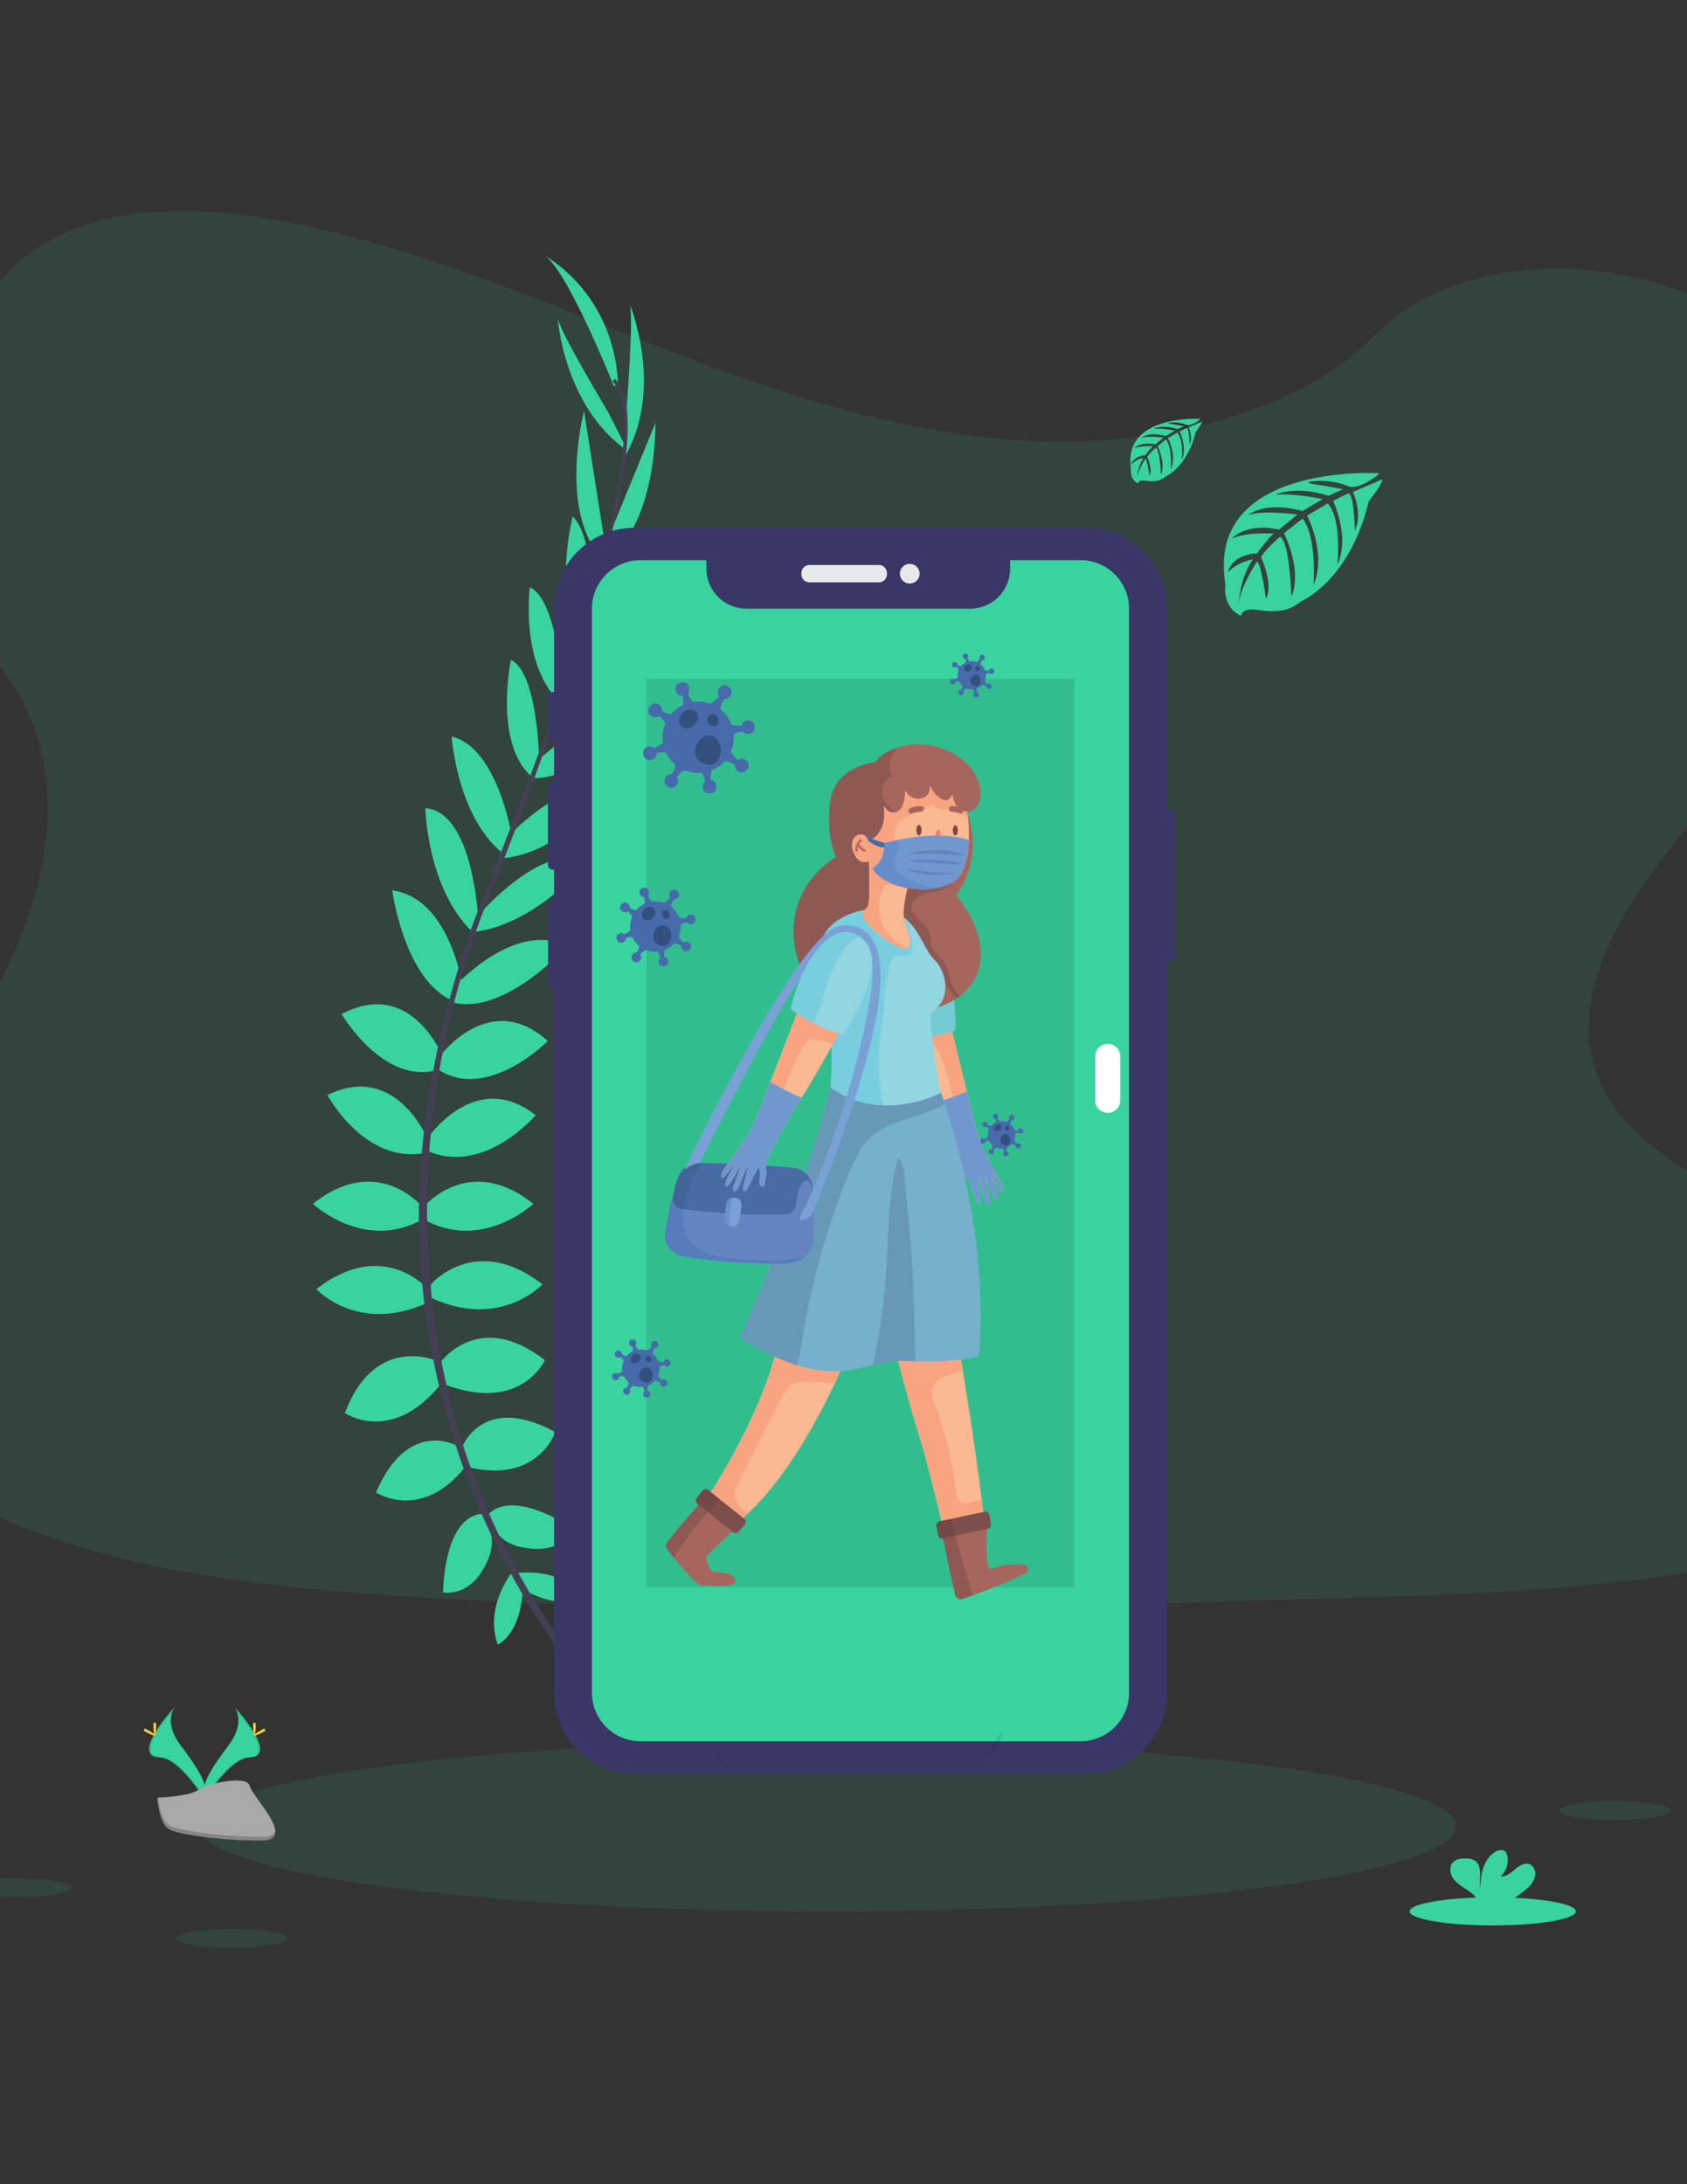 <?xml version="1.0" encoding="UTF-8"?>
<!DOCTYPE svg PUBLIC "-//W3C//DTD SVG 1.1//EN" "http://www.w3.org/Graphics/SVG/1.1/DTD/svg11.dtd">
<!-- Creator: CorelDRAW 2018 (64 Bit Versión de evaluación) -->
<svg xmlns="http://www.w3.org/2000/svg" xml:space="preserve" width="215.9mm" height="279.4mm" version="1.1" style="shape-rendering:geometricPrecision; text-rendering:geometricPrecision; image-rendering:optimizeQuality; fill-rule:evenodd; clip-rule:evenodd"
viewBox="0 0 21590 27940"
 xmlns:xlink="http://www.w3.org/1999/xlink"
 data-name="Layer 1">
 <rect x="0" y="0" width="21590" height="27940" fill="#333333" stroke="none"/>
 <defs>
  <style type="text/css">
   <![CDATA[
    .fil1 {fill:#38D39F}
    .fil3 {fill:#3A3768}
    .fil2 {fill:#444053}
    .fil8 {fill:#A8A8A8}
    .fil4 {fill:#E6E8EC}
    .fil6 {fill:#FFD037}
    .fil16 {fill:#476AAA;fill-rule:nonzero}
    .fil18 {fill:#334F7D;fill-rule:nonzero}
    .fil17 {fill:#334F7D;fill-rule:nonzero}
    .fil30 {fill:#426598;fill-rule:nonzero}
    .fil28 {fill:#476CA3;fill-rule:nonzero}
    .fil29 {fill:#567CBD;fill-rule:nonzero}
    .fil39 {fill:#5F85C3;fill-rule:nonzero}
    .fil27 {fill:#6485C2;fill-rule:nonzero}
    .fil40 {fill:#658DC8;fill-rule:nonzero}
    .fil24 {fill:#6798B7;fill-rule:nonzero}
    .fil32 {fill:#6990CA;fill-rule:nonzero}
    .fil11 {fill:#7198CE;fill-rule:nonzero}
    .fil23 {fill:#724946;fill-rule:nonzero}
    .fil14 {fill:#73CCD3;fill-rule:nonzero}
    .fil15 {fill:#76B0CD;fill-rule:nonzero}
    .fil26 {fill:#78CEDE;fill-rule:nonzero}
    .fil31 {fill:#79A1D4;fill-rule:nonzero}
    .fil21 {fill:#7C4F4C;fill-rule:nonzero}
    .fil36 {fill:#7D4840;fill-rule:nonzero}
    .fil22 {fill:#8F5953;fill-rule:nonzero}
    .fil25 {fill:#92D6E1;fill-rule:nonzero}
    .fil13 {fill:#968E94;fill-rule:nonzero}
    .fil33 {fill:#98554F;fill-rule:nonzero}
    .fil20 {fill:#A6665E;fill-rule:nonzero}
    .fil35 {fill:#B66E5E;fill-rule:nonzero}
    .fil38 {fill:#F16678;fill-rule:nonzero}
    .fil12 {fill:#F2D4CF;fill-rule:nonzero}
    .fil37 {fill:#F37875;fill-rule:nonzero}
    .fil34 {fill:#F69473;fill-rule:nonzero}
    .fil10 {fill:#F8A480;fill-rule:nonzero}
    .fil7 {fill:#FAB992;fill-rule:nonzero}
    .fil19 {fill:#FEFEFE;fill-rule:nonzero}
    .fil5 {fill:black;fill-opacity:0.102}
    .fil0 {fill:#38D39F;fill-opacity:0.102}
    .fil9 {fill:black;fill-opacity:0.2}
   ]]>
   
  </style>
 </defs>
 <g id="Capa_x0020_1">
  <g id="_846758926160">
   <path class="fil0" d="M13318.53 5646.24c-1712.38,-59.53 -3343.28,-612.25 -4900.61,-1217.08 -1557.33,-604.83 -3099.86,-1275.03 -4771.23,-1595.44 -1075,-206.11 -2304.52,-235.21 -3170.5,341.05 -833.7,555.63 -1103.05,1512.09 -1247.78,2400.56 -109.01,668.34 -173.04,1371.86 125.41,1997.34 207.43,434.45 575.2,799.57 829.73,1215.76 885.56,1447.8 259.56,3233.21 -699.82,4646.88 -449.79,663.31 -972.34,1296.46 -1319.74,2001.84 -347.4,705.38 -508,1514.74 -203.99,2234.94 301.1,714.38 1018.91,1249.89 1796.52,1626.92 1579.3,765.97 3439.58,985.04 5254.89,1109.13 4017.17,274.9 8055.5,155.84 12083.26,36.78 1490.66,-44.19 2987.68,-88.9 4454,-319.35 814.39,-128.06 1654.97,-330.99 2246.31,-821.53 750.36,-622.56 936.36,-1676.66 433.39,-2457.45 -843.49,-1309.42 -3175,-1634.6 -3765.29,-3039.8 -324.38,-773.64 8.73,-1635.13 480.48,-2352.68 1011.77,-1538.82 2707.48,-2888.99 2796.65,-4647.94 61.38,-1208.09 -753.8,-2418.03 -2014.27,-2989.79 -1321.06,-599.02 -3153.3,-523.88 -4127.5,468.05 -1004.1,1021.29 -2767.81,1414.2 -4279.91,1361.81z"/>
   <path class="fil0" d="M18634.28 23362.48c0,-600.86 -3600.77,-1087.96 -8042.54,-1087.96 -4441.77,0 -8042.54,487.1 -8042.54,1087.96 0,600.86 3600.77,1087.96 8042.54,1087.96 4441.77,0 8042.54,-487.1 8042.54,-1087.96z"/>
   <path class="fil1" d="M6610.29 20123.45c0,0 555.63,-88.9 889,303.74 0,0 -244.48,192.62 -770.47,-74.08l-118.53 -229.66z"/>
   <path class="fil1" d="M6551.02 20114.72c0,0 -354.54,438.67 -180.71,922.07 0,0 288.93,-115.62 320.41,-704.59l-139.7 -217.48z"/>
   <path class="fil1" d="M6233.52 19397.43c0,0 222.25,-407.46 1111.25,162.98 0,0 -118.53,274.11 -511.18,251.88 -392.65,-22.23 -497.68,-200.02 -600.07,-414.86z"/>
   <path class="fil1" d="M6175.05 19368.06c0,0 -461.17,-52.92 -505.88,1002.77 0,0 292.36,60.85 500.06,-273.31 207.7,-334.16 121.7,-520.97 5.82,-729.46z"/>
   <path class="fil1" d="M5906.23 18526.16c0,0 259.29,-718.87 1200.41,-207.7 0,0 -214.84,659.61 -1104.11,452.17l-96.3 -244.47z"/>
   <path class="fil1" d="M5617.31 17451.68c0,0 488.95,-726.02 1355.99,-52.92 0,0 -303.74,681.57 -1281.91,311.15l-74.08 -258.23z"/>
   <path class="fil1" d="M5513.59 16429.33c0,0 570.44,-666.75 1428.75,0 0,0 -541.07,585.26 -1428.75,170.39l0 -170.39z"/>
   <path class="fil1" d="M5424.69 15436.62c0,0 577.85,-696.65 1400.44,-37.04 0,0 -652.2,614.89 -1400.44,200.03l0 -162.99z"/>
   <path class="fil1" d="M5476.55 14554.76c0,0 608.54,-896.41 1378.21,-288.93 0,0 -652.2,770.73 -1378.21,459.32l0 -170.39z"/>
   <path class="fil1" d="M5617.31 13525c0,0 644.53,-889 1393.03,-207.43 0,0 -763.32,770.47 -1393.03,370.42l0 -162.99z"/>
   <path class="fil1" d="M5832.41 12604.52c0,0 762.79,-835.29 1428.75,-502.71 0,0 -795.34,887.15 -1462.09,724.16l33.34 -221.45z"/>
   <path class="fil1" d="M6098.85 11732.19c0,0 881.86,-1022.61 1393.03,-681.83 0,0 -648.76,793.75 -1455.21,874.45l62.18 -192.62z"/>
   <path class="fil1" d="M6483.82 10719.89c0,0 771,-835.55 1334.03,-628.12 0,0 -659.34,867.04 -1437.48,889.26l103.45 -261.14z"/>
   <path class="fil1" d="M6832.54 9773.21c0,0 851.96,-800.1 1222.38,-659.34 0,0 -614.89,889 -1259.42,837.14l37.04 -177.8z"/>
   <path class="fil1" d="M7173.32 8899.03c0,0 733.43,-955.68 1133.48,-881.59 0,0 -444.5,851.96 -1133.48,978.96l0 -97.37z"/>
   <path class="fil1" d="M7542.94 7721.1c0,0 648.49,-732.9 998.54,-731.04 0,0 -511.7,978.96 -1025,969.96l26.46 -238.92z"/>
   <path class="fil1" d="M7762.28 6935.56l626 -1526.12c0,0 31.49,1379.54 -705.91,1809.22l79.91 -283.1z"/>
   <path class="fil1" d="M8016.28 5252.54c0,0 103.72,-1274.23 37.04,-1377.95 0,0 447.94,1058.33 -41.28,1940.98l4.24 -563.03z"/>
   <path class="fil1" d="M5882.15 18508.96c0,0 -649.55,-402.43 -1069.71,582.08 0,0 577.85,383.65 1145.91,-330.99l-76.2 -251.09z"/>
   <path class="fil1" d="M5596.67 17410.67c0,0 -796.4,-363.27 -1182.95,664.63 0,0 615.42,423.33 1255.45,-404.81l-72.5 -259.82z"/>
   <path class="fil1" d="M5476.55 16490.45c0,0 -570.44,-666.75 -1428.75,0 0,0 540.81,585.26 1428.75,170.39l0 -170.39z"/>
   <path class="fil1" d="M5405.37 15436.62c0,0 -578.11,-696.65 -1400.44,-37.04 0,0 651.93,614.89 1400.44,200.03l0 -162.99z"/>
   <path class="fil1" d="M5476.55 14580.16c0,0 -405.34,-1004.09 -1286.4,-572.29 0,0 476.25,890.59 1250.69,738.98l35.71 -166.69z"/>
   <path class="fil1" d="M5668.37 13519.98c0,0 -402.7,-1021.56 -1296.46,-547.95 0,0 547.16,936.36 1256.77,705.91l39.69 -157.96z"/>
   <path class="fil1" d="M5918.14 12609.81c0,0 -158.75,-1120.25 -898.26,-1220.52 0,0 156.9,1181.1 799.57,1422.14l98.69 -201.62z"/>
   <path class="fil1" d="M6117.9 11734.04c0,0 -62.18,-1349.38 -674.69,-1396.21 0,0 20.64,1023.94 605.63,1587.5l69.06 -191.29z"/>
   <path class="fil1" d="M6547.58 10681.26c0,0 -182.83,-1121.83 -767.29,-1259.15 0,0 72.5,1086.64 709.35,1534.58l57.94 -275.43z"/>
   <path class="fil1" d="M6901.86 9781.41c0,0 -6.35,-1168.93 -363.54,-1340.64 0,0 -221.46,1058.33 260.09,1489.87l103.45 -149.23z"/>
   <path class="fil1" d="M7200.57 8885.27c0,0 -50.27,-1203.85 -419.89,-1373.45 0,0 -126.74,952.5 364.33,1452.03l55.56 -78.58z"/>
   <path class="fil1" d="M7594.8 7816.35c0,0 -2.38,-978.96 -266.44,-1208.62 0,0 -262.47,1072.62 128.59,1405.47l137.85 -196.85z"/>
   <path class="fil1" d="M7731.06 6887.4l-256.65 -1629.57c0,0 -349.25,1335.35 268.82,1923.52l-12.17 -293.95z"/>
   <path class="fil1" d="M7781.33 5267.89c0,0 -659.61,-1095.11 -645.85,-1217.08 0,0 69.85,1148.29 899.58,1719.79l-253.73 -502.71z"/>
   <path class="fil1" d="M7858.59 4944.57c0,0 -622.3,-1556.02 -903.82,-1681.96 0,0 889,451.91 955.68,1637.51l-51.86 44.45z"/>
   <path class="fil2" d="M7513.05 7968.49l-42.6 -12.96c525.2,-1712.65 656.43,-2804.58 369.09,-3078.16l30.69 -32.28c304.27,288.65 180.98,1367.89 -357.18,3123.4z"/>
   <path class="fil2" d="M6066.83 11977.46l-62.71 -22.23c55.56,-156.9 115.62,-316.18 178.59,-473.34 548.22,-1366.31 1014.94,-2637.1 1314.19,-3612.89l54.77 -26.46c-299.77,977.64 -758.03,2297.38 -1307.04,3665.27 -62.7,155.58 -122.5,314.33 -177.8,469.65z"/>
   <path class="fil2" d="M7392.13 21405.35c-8.47,-9.53 -859.9,-967.85 -1453.09,-2604.56 -347.14,-956.8 -542.55,-1966.81 -574.33,-2983.89 -40.75,-1273.44 226.48,-2695.31 684.21,-3986.74l49.74 58.21c-1027.38,2898.78 -619.13,5382.95 -77.79,6879.17 587.38,1621.63 1428.75,2569.9 1437.22,2579.16l-65.96 58.65z"/>
   <path class="fil3" d="M14867.4 10366.94l113.24 0c33.46,0 60.59,27.13 60.59,60.59l0 1810.8c0,33.46 -27.13,60.59 -60.59,60.59l-113.24 0c-33.46,0 -60.59,-27.13 -60.59,-60.59l0 -1810.8c0,-33.46 27.13,-60.59 60.59,-60.59z"/>
   <path class="fil3" d="M7077.28 8853.26l10.32 0c33.47,-0.01 60.6,27.12 60.6,60.58l-0.02 514.88c0.02,33.46 -27.11,60.59 -60.57,60.59l-10.33 0c-33.45,0 -60.58,-27.13 -60.58,-60.59l-0.01 -514.88c0.01,-33.46 27.14,-60.59 60.6,-60.59z"/>
   <path class="fil3" d="M7072.51 10017.95l26.99 0c33.47,0 60.6,27.13 60.6,60.59l-0.01 985.84c0.01,33.46 -27.12,60.59 -60.58,60.59l-27 0c-33.45,0 -60.58,-27.13 -60.58,-60.59l-0.01 -985.84c0.01,-33.46 27.14,-60.59 60.6,-60.59z"/>
   <path class="fil3" d="M7074.9 11512.32l19.84 0c33.47,0 60.6,27.13 60.6,60.59l-0.01 995.36c0.01,33.46 -27.12,60.59 -60.58,60.59l-19.85 0c-33.45,0 -60.58,-27.13 -60.58,-60.59l-0.01 -995.36c0.01,-33.46 27.14,-60.59 60.6,-60.59z"/>
   <path class="fil3" d="M8122.65 6751.41l5779.02 0c569.65,0 1031.61,461.96 1031.61,1031.61l0 13875.01c0,569.64 -461.96,1031.6 -1031.61,1031.6l-5779.02 0.01c-569.64,-0.01 -1031.6,-461.97 -1031.6,-1031.62l-0.02 -13875c0.02,-569.65 461.98,-1031.61 1031.63,-1031.61z"/>
   <path class="fil1" d="M13827.06 7165.48l-899.58 0 0 108.21c-0.01,0.01 -0.01,0.01 -0.01,0.01 0,283.14 -229.62,512.76 -512.76,512.76 -0.06,0 -0.19,0 -0.25,0l-2860.95 0c-0.07,0 -0.2,0 -0.26,0 -283.14,0 -512.76,-229.62 -512.76,-512.76 0,0 0,0 0,0l-0.01 -108.22 -842.16 0c-343.91,0 -622.82,278.91 -622.82,622.83l-0.01 13863.37c0.01,343.9 278.92,622.81 622.84,622.81l5628.73 0.02c343.92,-0.02 622.83,-278.93 622.83,-622.85l0 -13862.29c0,-0.3 0,-0.76 0,-1.06 0,-343.92 -278.91,-622.83 -622.83,-622.83 0,0 0,0 0,0z"/>
   <path class="fil4" d="M10358.11 7227.39l890.32 0c56.54,0 102.39,45.85 102.39,102.39l0.01 17.47c-0.01,56.54 -45.86,102.39 -102.4,102.39l-890.32 0c-56.53,0 -102.38,-45.85 -102.38,-102.39l-0.01 -17.47c0.01,-56.54 45.86,-102.39 102.4,-102.39z"/>
   <circle class="fil4" cx="11642.66" cy="7338.52" r="126.2"/>
   <path class="fil1" d="M17648.44 6052.38c0,0 -2227.79,-134.41 -1965.33,1426.63 0,0 -52.92,275.96 197.91,401.11 0,0 3.97,-115.62 228.6,-76.2 56.33,9.34 113.75,14.06 170.91,14.06 23.73,0 47.59,-0.89 71.2,-2.42 109,-7.16 212.99,-49.7 295.79,-120.94l0 0.02c0,0 626.27,-258.76 869.69,-1282.17 0,0 180.18,-223.31 173.04,-280.72l-375.98 160.6c0,0 128.59,271.2 26.46,496.62 0,0 -12.17,-486.83 -84.4,-476.25 -14.55,2.12 -195.26,93.93 -195.26,93.93 0,0 220.93,472.28 54.24,815.71 0,0 63.24,-582.08 -123.3,-781.58l-264.58 154.52c0,0 258.23,487.89 83.08,886.09 0,0 44.98,-610.66 -138.91,-848.52l-239.71 187.06c0,0 242.62,480.75 94.72,810.95 0,0 -19.31,-710.67 -146.58,-764.38 0,0 -209.81,185.21 -241.83,260.88 0,0 166.16,349.25 62.97,533.4 0,0 -63.24,-473.6 -115.09,-476.25 0,0 -209.02,313.8 -230.72,529.17 0,0 9,-319.88 180.18,-558.8 0,0 -202.14,34.66 -320.15,165.63 0,0 32.54,-221.72 371.74,-241.3 0,0 172.77,-238.13 218.81,-252.41 0,0 -337.08,-28.31 -541.6,62.44 0,0 179.92,-209.29 603.51,-114.04l236.8 -193.41c0,0 -443.97,-60.59 -632.35,6.35 0,0 216.69,-185.21 696.12,-50.27l257.7 -153.99c0,0 -378.62,-81.49 -604.04,-52.92 0,0 238.13,-128.32 679.71,10.85l185.21 -82.81c0,0 -277.28,-54.5 -358.51,-63.24 -81.23,-8.74 -85.46,-30.96 -85.46,-30.96 52.16,-8.63 105.24,-13.09 158.19,-13.09 124.34,0 247.75,24.19 362.82,71.04 115.07,46.85 391.01,-145.79 384.4,-170.39z"/>
   <path class="fil1" d="M15363.23 5358.11c0,0 -1005.42,-60.59 -887.94,644.79 0,0 -23.55,124.62 89.43,181.24 0,0 1.85,-52.92 103.45,-34.66 25.36,4.22 51.16,6.43 76.89,6.43 10.8,0 21.66,-0.4 32.41,-1.13 49.29,-3.25 96.29,-22.64 133.59,-55.04l0 0c0,0 283.1,-116.95 393.17,-579.44 0,0 81.23,-100.81 78.05,-126.74l-169.86 72.5c0,0 57.94,122.5 12.44,224.37 0,0 -5.56,-219.87 -38.1,-214.84 -6.61,0 -88.37,42.6 -88.37,42.6 0,0 100.01,213.52 24.61,368.56 0,0 28.58,-263 -55.83,-353.22l-119.6 70.91c0,0 116.68,220.4 37.57,400.31 0,0 20.37,-275.96 -62.71,-383.38l-108.21 84.67c0,0 109.54,217.22 42.86,366.45 0,0 -9,-321.2 -66.41,-345.55 0,0 -94.72,83.61 -109.27,118 0,0 75.14,158.75 28.58,241.04 0,0 -28.58,-214.05 -52.92,-215.11 0,0 -94.46,141.82 -104.25,238.13 4.7,-89.81 32.89,-176.89 81.5,-252.43 -54.49,10.3 -104.81,36.37 -144.71,74.88 -39.9,38.51 14.82,-100.28 168.01,-109.01 0,0 79.38,-107.69 98.95,-114.3 0,0 -152.4,-12.7 -244.74,28.31 0,0 81.23,-94.46 272.52,-51.59l105.83 -87.31c0,0 -200.82,-26.46 -285.75,2.91 0,0 97.9,-83.61 314.59,-22.75l116.42 -69.59c0,0 -171.19,-36.78 -273.05,-23.55 0,0 107.69,-57.94 307.18,4.76l83.34 -37.31c0,0 -125.41,-24.61 -162.19,-28.58 -36.78,-3.97 -38.63,-14.02 -38.63,-14.02 23.45,-3.85 47.33,-5.86 71.15,-5.86 56.33,0 112.24,11.01 164.33,32.35 52.09,21.34 178.85,-66.69 175.67,-77.8z"/>
   <polygon class="fil5" points="8274.52,20304.69 13750.07,20304.69 13750.07,8683.13 8274.52,8683.13 "/>
   <path class="fil5" d="M9152.67 22401.51c0,0 0,112.45 208.23,277.81m-208.23 -277.81l0 0 0 0z"/>
   <path class="fil5" d="M12828 22136.93c0,0 -22.23,233.89 -224.9,355.07m224.9 -355.07l0 0 0 0z"/>
   <path class="fil0" d="M21376.41 23160.07c0,-66.48 -319.01,-120.38 -712.52,-120.38 -393.51,0 -712.52,53.9 -712.52,120.38 0,66.48 319.01,120.38 712.52,120.38 393.51,0 712.52,-53.9 712.52,-120.38z"/>
   <path class="fil0" d="M922.01 24148.02c0,-66.48 -319.01,-120.38 -712.52,-120.38 -393.51,0 -712.52,53.9 -712.52,120.38 0,66.48 319.01,120.38 712.52,120.38 393.51,0 712.52,-53.9 712.52,-120.38z"/>
   <path class="fil0" d="M3678.17 24793.87c0,-66.48 -319.01,-120.38 -712.52,-120.38 -393.51,0 -712.52,53.9 -712.52,120.38 0,66.48 319.01,120.38 712.52,120.38 393.51,0 712.52,-53.9 712.52,-120.38z"/>
   <ellipse class="fil1" cx="19104.18" cy="24450.18" rx="1063.89" ry="179.91"/>
   <path class="fil1" d="M19544.18 24155.96c48.45,-39.61 83.86,-93.13 101.33,-153.2 13.23,-60.59 -12.7,-132.29 -70.91,-155.84 -65.09,-24.87 -134.67,20.37 -187.33,65.88 -52.66,45.51 -113.24,97.63 -182.3,87.84 58.12,-52.54 91.29,-127.32 91.29,-205.65 0,-18.08 -1.79,-36.22 -5.28,-53.93 -3.12,-19.47 -11.44,-37.77 -24.09,-52.9 -35.98,-38.63 -101.6,-22.23 -144.73,8.47 -137.58,96.57 -175.95,283.63 -176.74,451.64 -14.02,-60.59 -2.12,-123.83 -2.65,-185.21 -0.53,-61.38 -17.2,-132.29 -69.85,-164.84 -30.52,-16.34 -64.68,-24.96 -99.33,-24.96 -2.15,0 -4.36,0.05 -6.49,0.1 -61.91,-2.38 -130.7,3.97 -173.04,49.21 -52.92,56.09 -38.63,150.28 6.88,211.67 45.51,61.39 115.09,100.81 179.12,143.4 51.18,30.49 94.93,72.3 127.78,121.97 3.98,6.94 7.17,14.33 9.54,21.96l386.56 0.02c86.94,-44.05 168.11,-100.02 240.27,-165.67l-0.03 0.04z"/>
   <path class="fil1" d="M3002.43 21835.3c0,0 145.52,190.24 -66.94,476.25 -212.46,286.01 -387.61,529.17 -317.5,708.29 0,0 320.68,-533.14 582.08,-540.54 261.4,-7.4 89.43,-323.32 -197.64,-644z"/>
   <path class="fil5" d="M3002.43 21835.3c12.67,18.36 22.71,38.58 29.64,59.77 254.53,298.98 390.26,578.11 145.52,584.99 -227.81,6.61 -501.12,414.07 -566.74,517 2.12,7.94 4.76,15.61 7.67,23.55 0,0 320.68,-533.14 582.08,-540.54 261.4,-7.4 88.9,-324.09 -198.17,-644.77z"/>
   <path class="fil6" d="M3272.57 22077.66c0,66.94 -7.41,121.18 -16.67,121.18 -9.26,0 -16.67,-54.24 -16.67,-121.18 0,-66.94 9.26,-35.45 18.52,-35.45 9.26,0 14.82,-31.49 14.82,35.45z"/>
   <path class="fil6" d="M3365.44 22157.56c-58.74,32.01 -110.07,51.33 -114.3,43.13 -4.23,-8.2 39.42,-40.75 98.16,-72.76 58.74,-32.01 35.72,-8.73 39.95,0 4.23,8.73 34.92,-2.38 -23.81,29.63z"/>
   <path class="fil1" d="M2234.87 21835.3c0,0 -145.52,190.24 66.94,476.25 212.46,286.01 387.61,529.17 317.5,708.29 0,0 -320.41,-533.14 -582.08,-540.54 -261.67,-7.4 -89.96,-323.32 197.64,-644z"/>
   <path class="fil5" d="M2234.87 21835.3c-12.67,18.39 -22.79,38.57 -29.88,59.79 -254.53,298.98 -390,578.11 -145.52,584.99 228.07,6.61 501.39,414.07 567,517 -2.15,7.96 -4.83,15.89 -7.94,23.53 -3.11,7.64 -320.41,-533.14 -582.08,-540.54 -261.67,-7.4 -89.18,-324.09 198.42,-644.77z"/>
   <path class="fil6" d="M1964.47 22077.66c0,66.94 7.67,121.18 16.93,121.18 9.26,0 16.67,-54.24 16.67,-121.18 0,-66.94 -9.26,-35.45 -18.52,-35.45 -9.26,0 -15.08,-31.49 -15.08,35.45z"/>
   <path class="fil6" d="M1871.86 22157.56c58.74,32.01 109.8,51.33 114.3,43.13 4.5,-8.2 -39.69,-40.75 -98.43,-72.76 -58.74,-32.01 -35.45,-8.73 -39.95,0 -4.5,8.73 -34.65,-2.38 24.08,29.63z"/>
   <path class="fil7" d="M11010.25 16913.62c0,0 -116.07,336.2 -325.97,781.05 -249.76,529.16 -632.89,1212.13 -1111.94,1666.16 -41.3,39.15 -82.92,76.51 -125.61,111.79l-401.09 -303c0,0 855.82,-1266.11 963.07,-2291.63l1001.54 35.63z"/>
   <path class="fil8" d="M2010.77 22995.76c0,0 406.4,-12.7 529.17,-99.75 122.77,-87.05 625.21,-191.56 655.37,-51.59 30.16,139.97 610.92,695.59 152.14,699.29 -458.78,3.7 -1066.27,-71.44 -1188.51,-145.79 -122.24,-74.35 -148.17,-402.16 -148.17,-402.16z"/>
   <path class="fil9" d="M3355.38 23495.03c-458.79,3.7 -1066.27,-71.44 -1188.51,-145.79 -92.87,-56.89 -130.18,-260.35 -142.61,-354.01l-13.49 0c0,0 26.46,327.55 147.9,402.17 121.44,74.62 729.72,149.49 1188.51,145.79 132.29,0 178.06,-48.15 175.68,-118 -18.52,42.85 -69.05,69.05 -167.48,69.84z"/>
   <path class="fil7" d="M12589.98 19396.81c0,0 -297.04,71.26 -528.82,112.89 0,0 -196.14,-832.24 -309.38,-1182.86 -112.89,-350.65 -332.67,-1171.21 -403.93,-1581.14l826.2 -65.65c0,0 64.56,344.69 149.23,860.1 74.78,453.99 165.1,1041.04 240.24,1640.77 9.17,71.96 17.99,143.92 26.46,215.89z"/>
   <path class="fil7" d="M11566.77 13183.38c0,0 29.81,78.27 74.81,192.82 80.91,205.39 211.18,528.24 306.45,726.75l2.9 6.11c147.99,310.37 348.97,865.24 348.45,902.85 -0.29,38.34 -35.69,103.4 -26.2,149.35 9.79,46.38 -12.39,146.81 35.99,139.66 48.04,-7.19 40.59,-86.93 39.48,-127.45 -0.77,-40.51 27.87,-131.3 41.68,-100.27 14.1,31.16 76.51,223.68 96.4,277.75 20.16,54.46 59.59,43.77 59.28,12.46 -0.58,-31.71 -38.55,-308.56 -25.87,-302.53 12.63,6.34 73.34,281.78 99.26,325.53 25.59,43.72 57.87,5.19 52.09,-20.13 -5.74,-25.66 -74.52,-324.32 -65.32,-309.71 9.21,14.65 116,300.5 149.38,302.5 31.7,2.11 20.67,-42.41 10.78,-82.73l-1.58 -5.93c-10.05,-41.69 -89.76,-240.83 -78.24,-225.89 11.5,14.95 117.38,219.9 138.71,211.22 21.28,-8.33 26.45,-48.04 -16.96,-128.09 -52.15,-95.62 -258.77,-465.09 -309.7,-660.5 -17.64,-68.65 -67.72,-270.66 -125.07,-504.61 -106.67,-433.88 -239.14,-977.12 -239.14,-977.12 -183.08,111.08 -567.58,197.96 -567.58,197.96z"/>
   <path class="fil10" d="M12766.33 15276.34l-1.58 -5.93c-9.45,-39.22 -80.63,-217.94 -79.36,-226.39 0.03,-0.21 0.12,-0.34 0.26,-0.32 0.17,0.02 0.45,0.3 0.86,0.82 11.17,14.51 111.31,208.14 136.64,211.44 0.77,0.1 1.45,0.05 2.07,-0.22 8.07,-3.15 13.81,-10.84 15.48,-23.46 2.73,-20.74 -5.49,-54.9 -32.44,-104.63 -52.15,-95.62 -258.77,-465.09 -309.7,-660.5 -44.14,-169.87 -285.83,-1160.23 -349.07,-1419.6 -56.47,27.76 -136.6,64.41 -227.49,98l0 0c-104.73,38.51 -223.68,73.18 -337.01,85.31 13.16,34.09 32.73,84.6 56.59,145.34l0 0c83.89,-16.32 168.88,-33.21 241.68,-23.73 22.82,2.98 46.65,6.08 66.3,18.1 24.96,15.03 40.37,41.26 53.5,67.16 70.33,136.75 110.01,286.96 149.56,435.45 71.87,272.19 146.4,547.45 286.19,791.78 55.12,96.01 120.1,186.26 174.49,282.83 58.46,103.91 105.01,214.25 151.24,324.27l1.79 4.28z"/>
   <path class="fil11" d="M12273.18 15161.3c9.79,46.34 -12.39,146.77 35.99,139.62 48.04,-7.19 40.59,-86.93 39.48,-127.45 -0.77,-40.51 27.87,-131.3 41.68,-100.27 14.1,31.16 76.51,223.68 96.4,277.75 20.16,54.46 59.57,43.77 59.28,12.46 -0.58,-31.71 -38.55,-308.56 -25.87,-302.53 12.65,6.34 73.34,281.78 99.26,325.53 25.59,43.72 57.87,5.19 52.09,-20.13 -5.74,-25.66 -74.52,-324.32 -65.32,-309.71 9.21,14.65 116,300.5 149.38,302.5 31.7,2.11 20.67,-42.41 10.78,-82.73l-1.58 -5.93c-10.05,-41.69 -89.76,-240.83 -78.25,-225.89 11.51,14.95 117.39,219.9 138.72,211.22 21.27,-8.33 26.44,-48.04 -16.96,-128.09 -52.15,-95.62 -258.77,-465.09 -309.7,-660.5 -17.63,-68.65 -67.72,-270.66 -125.07,-504.61 -107.31,46.24 -251.05,100.88 -422.56,146.52 147.99,310.37 348.97,865.24 348.45,902.85 -0.29,38.34 -35.69,103.4 -26.2,149.39z"/>
   <path class="fil12" d="M12454.7 14618.82c-186.76,-129.68 -399.03,-313.23 -580.26,-565.05 105.09,145.98 220.67,269.06 335.66,372.01 83.28,74.59 166.23,138.58 244.7,193.08 55.96,38.85 109.64,72.86 159.46,102.43l0 0c-49.87,-29.56 -103.55,-63.58 -159.56,-102.47z"/>
   <path class="fil13" d="M12614.26 14721.29l0 0c48.51,28.74 93.36,53.27 133.21,73.94l0 0c-39.85,-20.67 -84.76,-45.19 -133.21,-73.94z"/>
   <path class="fil13" d="M12747.47 14795.23l0 0c78.89,40.9 138.1,66.64 166.63,79.98 63.88,29.74 106.31,54.05 141.43,78.44 48.97,34.01 83.7,68.17 142.27,117.35 6.21,5.17 12.27,9.81 18.18,13.91 76.52,53.14 129.49,21.46 143.97,10.5l0 0c-14.48,10.96 -67.45,42.64 -143.97,-10.5 -5.91,-4.1 -11.97,-8.74 -18.18,-13.91 -58.57,-49.18 -93.3,-83.34 -142.27,-117.35 -35.12,-24.39 -77.55,-48.7 -141.43,-78.44 -28.55,-13.3 -87.77,-39.1 -166.63,-79.98z"/>
   <path class="fil14" d="M12227.37 13177.54c-135.05,58.17 -302.79,82.7 -444.23,92.11 -163.6,11.52 -291.57,2.71 -291.57,2.71 -233.44,-629.67 -176.22,-1314.7 278.14,-1253.54 352.91,47.57 435.34,616.33 453.5,938.9 7.34,129.82 4.16,219.82 4.16,219.82z"/>
   <path class="fil15" d="M12525.91 17350.71c0,0 -290.33,82.76 -812.23,64.74 -37.36,-0.99 -75.75,-3 -115.12,-5.33 -156.17,-9.35 -290.33,19.01 -426.12,52.03 -260.97,63.4 -527.94,143.51 -969.75,3.36 -202.2,-63.75 -440.82,-173.89 -732.13,-352.71 0,0 837.26,-1841.36 1161.61,-3232.88 0,0 467.85,441.46 1400.88,71.75 0,0 23,59.73 59.05,168.17 156.18,467.86 559.26,1841.03 433.81,3230.87z"/>
   <path class="fil16" d="M8249.56 11599.24c0,0 8.39,-73.12 -4.21,-123.53 0,0 -50.42,8.4 -60.93,-54.61 -10.5,-63.04 77.75,-86.15 109.26,-46.25 31.5,39.94 0,81.95 0,81.95 0,0 14.69,58.85 81.94,111.37 0,0 -63.03,3.32 -126.06,31.07z"/>
   <path class="fil16" d="M8110.96 11753.51c0,0 -37.03,-63.57 -77.32,-96.41 0,0 -35.38,36.9 -81.52,-7.27 -46.16,-44.2 10.68,-115.56 59.82,-102.43 49.14,13.08 49.06,65.6 49.06,65.6 0,0 47.01,38.35 132.31,40.15 0,0 -48.5,40.39 -82.35,100.36z"/>
   <path class="fil16" d="M8133.79 11991c0,0 -73.22,-7.3 -123.45,6.07 0,0 9.17,50.31 -53.71,61.74 -62.87,11.46 -87.3,-76.41 -47.87,-108.55 39.45,-32.1 81.95,-1.24 81.95,-1.24 0,0 58.59,-15.59 110.1,-83.6 0,0 4.29,63 32.98,125.58z"/>
   <path class="fil16" d="M8287.67 12134.2c0,0 -63.26,37.53 -95.77,78.1 0,0 37.22,35.07 -6.6,81.6 -43.81,46.5 -115.62,-9.74 -102.93,-58.99 12.68,-49.24 65.23,-49.6 65.23,-49.6 0,0 37.91,-47.34 39.01,-132.64 0,0 40.82,48.15 101.06,81.53z"/>
   <path class="fil16" d="M8516.04 12118.11c0,0 -20.08,70.8 -15.78,122.63 0,0 51.13,-0.18 51.32,63.71 0.21,63.92 -90.6,72.49 -115.27,28.01 -24.67,-44.49 13.21,-80.86 13.21,-80.86 0,0 -5.03,-60.47 -62.9,-123.12 0,0 62.74,6.85 129.42,-10.37z"/>
   <path class="fil16" d="M8671.04 11962.64c0,0 36.18,64.07 76.02,97.44 0,0 35.84,-36.44 81.4,8.36 45.57,44.84 -12.23,115.39 -61.2,101.63 -48.95,-13.75 -48.18,-66.28 -48.18,-66.28 0,0 -46.46,-38.95 -131.74,-41.88 0,0 49.03,-39.79 83.7,-99.27z"/>
   <path class="fil16" d="M8658.71 11728.33c0,0 69.99,22.71 121.92,20.35 0,0 1.75,-51.08 65.6,-48.89 63.86,2.18 69.06,93.24 23.68,116.2 -45.36,23 -80.33,-16.19 -80.33,-16.19 0,0 -60.57,2.75 -125.37,58.24 0,0 9.21,-62.44 -5.5,-129.71z"/>
   <path class="fil16" d="M8483.73 11557.66c0,0 63.43,-37.32 96.08,-77.75 0,0 -37.1,-35.21 6.9,-81.56 43.97,-46.36 115.58,10.16 102.7,59.37 -12.87,49.18 -65.4,49.35 -65.4,49.35 0,0 -38.1,47.21 -39.51,132.5 0,0 -40.65,-48.33 -100.77,-81.91z"/>
   <path class="fil16" d="M8711.26 11852.29c0,178.72 -144.85,323.57 -323.52,323.57 -178.71,0 -323.55,-144.85 -323.55,-323.57 0,-178.68 144.84,-323.52 323.55,-323.52 178.67,0 323.52,144.84 323.52,323.52z"/>
   <path class="fil17" d="M8284.3 11770.38c-13.48,0 -27.37,-3.28 -41.05,-10.83 -71.22,-39.16 -5.58,-160.31 69.89,-160.31 18.04,0 36.64,6.92 54.07,23.53 51.79,49.39 -9.45,147.61 -82.91,147.61z"/>
   <path class="fil17" d="M8527.71 11753.51c-50.22,0 -82.07,-76.94 -34.43,-105.51 9.8,-5.89 19,-8.43 27.44,-8.43 51.37,0 73.53,95.14 22.99,111.37 -5.48,1.76 -10.84,2.57 -16,2.57z"/>
   <path class="fil17" d="M8488.98 12101.18c-14.64,0 -30.72,-3.07 -48.23,-9.85 -157.47,-61.06 -58.6,-254.88 42.63,-254.88 6.83,0 13.63,0.88 20.4,2.75 128.35,35.21 111.04,261.98 -14.8,261.98z"/>
   <path class="fil16" d="M8740.57 9073.72c0,0 11.87,-103.26 -5.93,-174.49 0,0 -71.23,11.86 -86.06,-77.15 -14.85,-89.04 109.79,-121.71 154.3,-65.3 44.54,56.38 0,115.75 0,115.75 0,0 20.78,83.08 115.74,157.27 0,0 -89.02,4.72 -178.05,43.92z"/>
   <path class="fil16" d="M8544.82 9291.63c0,0 -52.34,-89.82 -109.24,-136.21 0,0 -49.93,52.18 -115.14,-10.26 -65.16,-62.41 15.12,-163.2 84.53,-144.68 69.4,18.49 69.29,92.68 69.29,92.68 0,0 66.38,54.15 186.88,56.69 0,0 -68.49,57.08 -116.32,141.78z"/>
   <path class="fil16" d="M8577.06 9627.05c0,0 -103.42,-10.3 -174.37,8.57 0,0 12.95,71.05 -75.85,87.21 -88.79,16.19 -123.31,-107.95 -67.61,-153.32 55.72,-45.33 115.73,-1.73 115.73,-1.73 0,0 82.78,-22.01 155.52,-118.11 0,0 6.07,88.97 46.58,177.38z"/>
   <path class="fil16" d="M8794.41 9829.3c0,0 -89.37,53.06 -135.27,110.35 0,0 52.56,49.49 -9.3,115.21 -61.88,65.69 -163.33,-13.72 -145.4,-83.29 17.93,-69.56 92.12,-70.09 92.12,-70.09 0,0 53.55,-66.82 55.1,-187.33 0,0 57.65,68.02 142.75,115.15z"/>
   <path class="fil16" d="M9116.98 9806.61c0,0 -28.37,99.98 -22.3,173.15 0,0 72.21,-0.25 72.49,90.03 0.3,90.27 -127.98,102.37 -162.82,39.54 -34.83,-62.83 18.66,-114.23 18.66,-114.23 0,0 -7.1,-85.37 -88.86,-173.88 0,0 88.64,9.7 182.83,-14.61z"/>
   <path class="fil16" d="M9335.88 9586.97c0,0 51.1,90.53 107.38,137.66 0,0 50.64,-51.47 114.98,11.82 64.36,63.28 -17.28,162.98 -86.43,143.54 -69.16,-19.44 -68.05,-93.63 -68.05,-93.63 0,0 -65.66,-54.99 -186.1,-59.16 0,0 69.24,-56.19 118.22,-140.23z"/>
   <path class="fil16" d="M9318.46 9256.03c0,0 98.88,32.07 172.2,28.76 0,0 2.48,-72.18 92.67,-69.11 90.21,3.1 97.51,131.76 33.43,164.21 -64.09,32.46 -113.44,-22.93 -113.44,-22.93 0,0 -85.56,3.92 -177.09,82.31 0,0 13,-88.2 -7.77,-183.24z"/>
   <path class="fil16" d="M9071.32 9014.98c0,0 89.58,-52.74 135.71,-109.85 0,0 -52.39,-49.68 9.73,-115.15 62.14,-65.48 163.27,14.32 145.08,83.82 -18.2,69.5 -92.38,69.74 -92.38,69.74 0,0 -53.8,66.61 -55.81,187.12 0,0 -57.4,-68.23 -142.33,-115.68z"/>
   <path class="fil16" d="M9392.73 9431.15c0,252.38 -204.62,456.99 -457,456.99 -252.39,0 -456.98,-204.61 -456.98,-456.99 0,-252.37 204.59,-456.99 456.98,-456.99 252.38,0 457,204.62 457,456.99z"/>
   <path class="fil18" d="M8789.67 9315.48c-19.05,0 -38.67,-4.7 -57.99,-15.31 -100.6,-55.32 -7.9,-226.45 98.69,-226.45 25.5,0 51.76,9.77 76.39,33.23 73.14,69.74 -13.34,208.53 -117.09,208.53z"/>
   <path class="fil18" d="M9133.44 9291.63c-70.92,0 -115.9,-108.69 -48.63,-149.05 13.84,-8.33 26.86,-11.92 38.76,-11.92 72.56,0 103.86,134.37 32.48,157.34 -7.75,2.46 -15.31,3.63 -22.61,3.63z"/>
   <path class="fil18" d="M9078.74 9782.66c-20.67,0 -43.4,-4.34 -68.12,-13.93 -222.43,-86.19 -82.75,-359.98 60.22,-359.98 9.63,0 19.27,1.27 28.8,3.88 181.3,49.74 156.85,370.03 -20.9,370.03z"/>
   <path class="fil16" d="M12359.19 8496.82c0,0 4.69,-40.75 -2.37,-68.86 0,0 -28.11,4.69 -33.93,-30.48 -5.89,-35.14 43.32,-48.01 60.89,-25.75 17.57,22.22 0,45.68 0,45.68 0,0 8.18,32.81 45.68,62.09 0,0 -35.13,1.87 -70.27,17.32z"/>
   <path class="fil16" d="M12281.89 8582.86c0,0 -20.63,-35.45 -43.1,-53.76 0,0 -19.72,20.57 -45.44,-4.06 -25.76,-24.66 5.92,-64.41 33.34,-57.11 27.41,7.3 27.37,36.58 27.37,36.58 0,0 26.18,21.38 73.77,22.37 0,0 -27.06,22.54 -45.94,55.98z"/>
   <path class="fil16" d="M12294.63 8715.3c0,0 -40.82,-4.1 -68.83,3.35 0,0 5.08,28.04 -29.95,34.43 -35.06,6.38 -48.68,-42.62 -26.7,-60.5 22.01,-17.92 45.68,-0.71 45.68,-0.71 0,0 32.7,-8.68 61.42,-46.6 0,0 2.4,35.1 18.38,70.03z"/>
   <path class="fil16" d="M12380.43 8795.13c0,0 -35.28,20.92 -53.38,43.53 0,0 20.71,19.58 -3.7,45.51 -24.42,25.93 -64.46,-5.43 -57.4,-32.88 7.09,-27.48 36.37,-27.66 36.37,-27.66 0,0 21.17,-26.38 21.77,-73.97 0,0 22.75,26.84 56.34,45.47z"/>
   <path class="fil16" d="M12507.78 8786.17c0,0 -11.22,39.47 -8.79,68.33 0,0 28.47,-0.07 28.61,35.56 0.11,35.63 -50.51,40.43 -64.31,15.63 -13.72,-24.84 7.38,-45.12 7.38,-45.12 0,0 -2.79,-33.69 -35.07,-68.65 0,0 35,3.84 72.18,-5.75z"/>
   <path class="fil16" d="M12594.17 8699.46c0,0 20.22,35.73 42.41,54.32 0,0 20,-20.28 45.4,4.66 25.4,25.01 -6.81,64.35 -34.11,56.69 -27.31,-7.69 -26.89,-36.97 -26.89,-36.97 0,0 -25.92,-21.69 -73.44,-23.35 0,0 27.34,-22.16 46.63,-55.35z"/>
   <path class="fil16" d="M12587.33 8568.82c0,0 39.02,12.63 67.98,11.33 0,0 0.99,-28.47 36.58,-27.24 35.6,1.2 38.49,52 13.2,64.81 -25.3,12.8 -44.81,-9.07 -44.81,-9.07 0,0 -33.76,1.55 -69.92,32.49 0,0 5.15,-34.82 -3.03,-72.32z"/>
   <path class="fil16" d="M12489.75 8473.64c0,0 35.35,-20.81 53.55,-43.35 0,0 -20.67,-19.62 3.88,-45.48 24.52,-25.85 64.42,5.65 57.26,33.09 -7.16,27.45 -36.48,27.52 -36.48,27.52 0,0 -21.23,26.32 -22.01,73.87 0,0 -22.65,-26.91 -56.2,-45.65z"/>
   <path class="fil16" d="M12616.65 8637.93c0,99.66 -80.79,180.45 -180.41,180.45 -99.63,0 -180.42,-80.79 -180.42,-180.45 0,-99.62 80.79,-180.41 180.42,-180.41 99.62,0 180.41,80.79 180.41,180.41z"/>
   <path class="fil18" d="M12378.56 8592.28c-7.52,0 -15.28,-1.87 -22.9,-6.07 -39.69,-21.83 -3.1,-89.39 38.98,-89.39 10.06,0 20.43,3.85 30.17,13.12 28.85,27.56 -5.3,82.34 -46.25,82.34z"/>
   <path class="fil18" d="M12514.27 8582.86c-28.01,0 -45.76,-42.89 -19.19,-58.84 5.47,-3.28 10.58,-4.69 15.31,-4.69 28.64,0 40.99,53.02 12.81,62.09 -3.07,0.98 -6.04,1.44 -8.93,1.44z"/>
   <path class="fil18" d="M12492.68 8776.71c-8.15,0 -17.11,-1.72 -26.88,-5.5 -87.84,-34.01 -32.67,-142.1 23.78,-142.1 3.81,0 7.58,0.5 11.35,1.52 71.58,19.65 61.92,146.08 -8.25,146.08z"/>
   <path class="fil16" d="M8099.2 17314.41c0,0 6.23,-54.19 -3.11,-91.58 0,0 -37.38,6.24 -45.16,-40.46 -7.79,-46.71 57.61,-63.89 80.97,-34.29 23.37,29.59 0,60.74 0,60.74 0,0 10.9,43.61 60.76,82.52 0,0 -46.73,2.5 -93.46,23.07z"/>
   <path class="fil16" d="M7996.46 17428.78c0,0 -27.46,-47.13 -57.32,-71.47 0,0 -26.21,27.37 -60.41,-5.4 -34.22,-32.74 7.92,-85.62 44.34,-75.92 36.44,9.7 36.37,48.65 36.37,48.65 0,0 34.85,28.4 98.06,29.74 0,0 -35.92,29.95 -61.04,74.4z"/>
   <path class="fil16" d="M8013.39 17604.82c0,0 -54.28,-5.4 -91.51,4.48 0,0 6.8,37.32 -39.82,45.79 -46.59,8.46 -64.71,-56.66 -35.47,-80.47 29.23,-23.81 60.73,-0.92 60.73,-0.92 0,0 43.44,-11.57 81.63,-61.95 0,0 3.19,46.68 24.44,93.07z"/>
   <path class="fil16" d="M8127.45 17710.97c0,0 -46.9,27.83 -71,57.92 0,0 27.61,25.97 -4.87,60.47 -32.47,34.47 -85.72,-7.23 -76.3,-43.74 9.39,-36.52 48.35,-36.76 48.35,-36.76 0,0 28.08,-35.1 28.91,-98.32 0,0 30.26,35.7 74.91,60.43z"/>
   <path class="fil16" d="M8296.76 17699.04c0,0 -14.91,52.46 -11.7,90.88 0,0 37.89,-0.14 38.03,47.24 0.15,47.37 -67.17,53.76 -85.45,20.78 -18.29,-32.95 9.8,-59.94 9.8,-59.94 0,0 -3.73,-44.84 -46.64,-91.27 0,0 46.51,5.05 95.96,-7.69z"/>
   <path class="fil16" d="M8411.63 17583.79c0,0 26.83,47.49 56.36,72.22 0,0 26.58,-26.99 60.33,6.2 33.79,33.24 -9.05,85.55 -45.35,75.36 -36.28,-10.2 -35.72,-49.14 -35.72,-49.14 0,0 -34.45,-28.86 -97.65,-31.08 0,0 36.33,-29.43 62.03,-73.56z"/>
   <path class="fil16" d="M8402.49 17410.12c0,0 51.89,16.83 90.37,15.06 0,0 1.32,-37.89 48.65,-36.26 47.33,1.62 51.16,69.14 17.53,86.22 -33.63,17 -59.53,-12.07 -59.53,-12.07 0,0 -44.9,2.05 -92.95,43.18 0,0 6.85,-46.28 -4.07,-96.13z"/>
   <path class="fil16" d="M8272.79 17283.61c0,0 47.01,-27.69 71.23,-57.68 0,0 -27.5,-26.07 5.1,-60.43 32.61,-34.36 85.67,7.52 76.14,43.99 -9.55,36.48 -48.48,36.59 -48.48,36.59 0,0 -28.25,34.96 -29.3,98.25 0,0 -30.12,-35.81 -74.69,-60.72z"/>
   <path class="fil16" d="M8441.46 17502.02c0,132.43 -107.39,239.82 -239.83,239.82 -132.46,0 -239.83,-107.39 -239.83,-239.82 0,-132.47 107.37,-239.86 239.83,-239.86 132.44,0 239.83,107.39 239.83,239.86z"/>
   <path class="fil18" d="M8124.96 17441.31c-10,0 -20.3,-2.47 -30.45,-8.05 -52.77,-29.03 -4.12,-118.85 51.82,-118.85 13.38,0 27.16,5.15 40.09,17.46 38.39,36.59 -7,109.44 -61.46,109.44z"/>
   <path class="fil18" d="M8305.41 17428.78c-37.25,0 -60.85,-57.01 -25.55,-78.24 7.26,-4.34 14.1,-6.25 20.33,-6.25 38.1,0 54.54,70.56 17.06,82.59 -4.05,1.3 -8.02,1.9 -11.84,1.9z"/>
   <path class="fil18" d="M8276.69 17686.49c-10.84,0 -22.76,-2.3 -35.75,-7.31 -116.75,-45.22 -43.43,-188.94 31.6,-188.94 5.06,0 10.11,0.67 15.12,2.04 95.13,26.14 82.3,194.21 -10.97,194.21z"/>
   <path class="fil16" d="M12742.91 14379.2c0,0 4.58,-39.68 -2.26,-67.09 0,0 -27.41,4.58 -33.09,-29.67 -5.72,-34.19 42.19,-46.75 59.3,-25.05 17.11,21.66 0,44.45 0,44.45 0,0 7.97,31.96 44.52,60.47 0,0 -34.26,1.83 -68.47,16.89z"/>
   <path class="fil16" d="M12667.66 14462.95c0,0 -20.11,-34.53 -41.98,-52.35 0,0 -19.19,20.07 -44.24,-3.95 -25.08,-23.99 5.78,-62.72 32.45,-55.6 26.71,7.09 26.64,35.63 26.64,35.63 0,0 25.54,20.78 71.82,21.8 0,0 -26.31,21.91 -44.69,54.47z"/>
   <path class="fil16" d="M12680.04 14591.89c0,0 -39.76,-3.95 -66.99,3.32 0,0 4.97,27.27 -29.18,33.51 -34.11,6.21 -47.38,-41.52 -25.96,-58.95 21.38,-17.42 44.45,-0.63 44.45,-0.63 0,0 31.82,-8.5 59.79,-45.44 0,0 2.33,34.19 17.89,68.19z"/>
   <path class="fil16" d="M12763.61 14669.65c0,0 -34.36,20.39 -52,42.39 0,0 20.22,19.01 -3.59,44.31 -23.78,25.26 -62.76,-5.29 -55.88,-32.03 6.91,-26.73 35.41,-26.95 35.41,-26.95 0,0 20.57,-25.64 21.17,-72 0,0 22.19,26.14 54.89,44.28z"/>
   <path class="fil16" d="M12887.61 14660.93c0,0 -10.9,38.41 -8.57,66.56 0,0 27.77,-0.1 27.87,34.57 0.07,34.72 -49.21,39.34 -62.62,15.21 -13.37,-24.17 7.2,-43.89 7.2,-43.89 0,0 -2.72,-32.84 -34.15,-66.84 0,0 34.04,3.74 70.27,-5.61z"/>
   <path class="fil16" d="M12971.75 14576.48c0,0 19.65,34.82 41.28,52.91 0,0 19.47,-19.79 44.2,4.55 24.73,24.35 -6.67,62.66 -33.23,55.18 -26.57,-7.48 -26.14,-35.98 -26.14,-35.98 0,0 -25.26,-21.14 -71.55,-22.76 0,0 26.6,-21.59 45.44,-53.9z"/>
   <path class="fil16" d="M12965.05 14449.27c0,0 37.99,12.34 66.22,11.07 0,0 0.91,-27.76 35.59,-26.56 34.68,1.2 37.5,50.62 12.88,63.11 -24.66,12.49 -43.64,-8.82 -43.64,-8.82 0,0 -32.88,1.52 -68.05,31.65 0,0 5.01,-33.91 -3,-70.45z"/>
   <path class="fil16" d="M12870.05 14356.63c0,0 34.43,-20.29 52.17,-42.23 0,0 -20.14,-19.09 3.74,-44.28 23.88,-25.18 62.76,5.51 55.78,32.21 -7.02,26.74 -35.53,26.81 -35.53,26.81 0,0 -20.67,25.62 -21.45,71.94 0,0 -22.08,-26.22 -54.71,-44.45z"/>
   <path class="fil16" d="M12993.59 14516.58c0,97.01 -78.64,175.68 -175.65,175.68 -97.01,0 -175.68,-78.67 -175.68,-175.68 0,-97.02 78.67,-175.65 175.68,-175.65 97.01,0 175.65,78.63 175.65,175.65z"/>
   <path class="fil18" d="M12761.78 14472.13c-7.34,0 -14.89,-1.8 -22.3,-5.9 -38.66,-21.27 -3.03,-87.03 37.96,-87.03 9.81,0 19.9,3.74 29.35,12.77 28.12,26.82 -5.11,80.16 -45.01,80.16z"/>
   <path class="fil18" d="M12893.93 14462.95c-27.27,0 -44.56,-41.77 -18.7,-57.29 5.33,-3.21 10.34,-4.58 14.89,-4.58 27.9,0 39.93,51.68 12.49,60.5 -2.97,0.95 -5.89,1.37 -8.68,1.37z"/>
   <path class="fil18" d="M12872.87 14651.69c-7.94,0 -16.65,-1.66 -26.14,-5.33 -85.52,-33.12 -31.82,-138.36 23.14,-138.36 3.7,0 7.41,0.46 11.08,1.48 69.67,19.13 60.25,142.21 -8.08,142.21z"/>
   <path class="fil19" d="M14337.25 13512.5l0 562.96c0,66.39 -40.08,122.49 -96.45,147.15 -24.06,10.68 -51.08,15.38 -79.45,12.7 -41.02,-4.03 -77.4,-23.39 -103.43,-51.72 -26.04,-28.72 -41.73,-66.75 -41.73,-108.13l0 -562.96c0,-68.05 42.72,-126.79 103.78,-149.83 15.03,-5.99 31.4,-9.34 48.09,-10.33 91.75,-5.36 169.19,68.08 169.19,160.16z"/>
   <path class="fil10" d="M12048.57 19456.68c-45.09,-188.74 -200.77,-832.49 -296.79,-1129.84 -65.8,-204.4 -167.93,-568.39 -255.77,-917.67 13.87,-0.57 27.87,-0.85 42.05,-0.85 19.83,0 39.97,0.56 60.5,1.8 39.37,2.33 77.76,4.34 115.12,5.33l0 0c51.25,1.76 100.22,2.57 146.96,2.57 181.72,0 328.86,-12.06 438.08,-26 7.98,47.59 16.16,97.02 24.56,148.13 -160.52,36.34 -336.55,64.21 -384.18,202.85 -27.16,78.67 4.23,163.69 32.81,241.65 130.88,353.44 219.43,723.19 262.82,1097.84 4.94,43.04 11.29,89.95 43.04,119.59 21.9,20.07 50.27,27.05 80.22,27.05 27.37,0 56.09,-5.85 82.41,-12.94 40.21,-10.94 81.49,-22.93 123.12,-35.27 6.77,53.16 13.37,106.36 19.75,159.52l-411.69 89.53 -123.01 26.71z"/>
   <path class="fil20" d="M13124.08 20124.94c-89.96,47.6 -204.61,98.43 -320.32,145.7 -84.67,34.58 -169.69,67.73 -247.65,96.66 -35.63,13.41 -69.5,25.73 -101.25,37.36 -53.97,19.8 -100.89,36.38 -136.88,49.07 -39.51,13.41 -82.55,-9.87 -92.42,-50.48 -11.65,-46.54 -24.7,-101.56 -37.75,-160.83 -46.57,-207.08 -97.72,-462.84 -117.83,-563.77 -5.64,-27.84 -8.82,-44.1 -8.82,-44.1l155.93 -34.18 420.51 -92.47c-2.47,16.97 -4.59,33.55 -6,50.09 -29.28,275.21 20.82,516.16 20.82,516.16 68.79,-22.93 130.88,-38.46 186.97,-48.73 114.65,-21.12 202.49,-19.72 265.99,-10.54 56.1,8.11 68.44,83.6 18.7,110.06z"/>
   <path class="fil21" d="M12642.19 19555.91l-10.59 2.08 -402.16 86.79 -158.05 33.87 -1.41 0c-27.52,5.32 -53.97,-11.96 -60.32,-39.12l-25.76 -115.37c-5.99,-28.22 11.65,-56.09 39.87,-62.08l147.81 -32.11 428.27 -93.13c28.58,-6.35 57.15,12.69 62.09,41.63l20.46 117.47c4.94,27.52 -12.7,53.97 -40.21,59.97z"/>
   <path class="fil22" d="M12295.05 20457.55c-15.34,0 -30.16,-4.98 -42.26,-13.76 -13.12,-9.53 -23.11,-23.49 -27.23,-40.54 -5.75,-22.96 -11.82,-48.01 -18.1,-74.61 -6.42,-27.31 -13.05,-56.23 -19.65,-86.22 -46.57,-207.08 -97.72,-462.84 -117.83,-563.77l1.41 0 158.05 -33.87 0 0c5.64,21.21 11.29,41.66 16.22,62.12 58.57,235.66 125.59,469.87 209.2,697.76 -53.97,19.8 -100.89,36.38 -136.88,49.07 -7.62,2.58 -15.34,3.82 -22.93,3.82z"/>
   <path class="fil23" d="M12060.03 19679.63c-23.7,0 -44.8,-16.26 -50.37,-40.1l-25.76 -115.37c-0.81,-3.76 -1.16,-7.51 -1.16,-11.18 0.03,-24.06 16.54,-45.72 41.03,-50.9l147.81 -32.11c13.41,57.15 29.99,114.65 45.51,170.4 4.23,15.16 8.47,29.98 12.35,44.41l-158.05 33.87 -1.41 0c-3.35,0.66 -6.67,0.98 -9.95,0.98z"/>
   <path class="fil10" d="M9511.39 19416.99l-301.37 -239.26 -111.86 -88.75c154.43,-242.18 609.2,-992.29 816.47,-1735.83 103.92,47.62 199.5,84.45 288.06,112.36l0 0c180.06,57.11 331.02,77.64 464.41,77.64 30.34,0 59.76,-1.06 88.41,-3 -22.41,49.71 -46.15,101.32 -71.23,154.52l0 0c-127,-6.7 -251.88,-21.87 -338.66,-21.87 -68.45,0 -140.4,0.7 -200.74,33.16 -73.37,39.86 -115.71,118.53 -153.46,192.97 -178.86,350.3 -357.72,700.25 -536.56,1050.53 -23.3,45.54 -46.92,92.46 -51.51,143.26 -9.89,112.17 71.26,202.85 168.99,268.11 -20.22,19.16 -40.5,37.89 -60.95,56.16z"/>
   <path class="fil20" d="M9411.09 20212.79c15.53,99.83 -300.2,73.73 -416.26,64.91 -18.7,-1.41 -32.45,-2.47 -38.46,-2.47 -27.85,0 -191.55,-174.28 -310.45,-319.62 -7.74,-9.56 -15.51,-19.05 -22.93,-28.22 -62.09,-77.61 -106.52,-142.18 -103.36,-160.55 4.24,-26.45 113.6,-160.12 223.31,-288.54 80.45,-94.19 160.87,-185.91 199.32,-229.31 14.81,-16.58 23.29,-26.1 23.29,-26.1l121.35 89.96 324.19 240.25c0,0 -15.51,14.45 -39.85,37.74 -90.32,85.73 -304.45,288.58 -325.6,309.7 -24.01,24.02 22.91,139.03 52.2,183.13 3.87,5.65 7.4,10.22 10.22,13.05 26.82,26.82 285.4,0 303.03,116.07z"/>
   <path class="fil21" d="M9531.76 19502.65l-77.62 89.95c-18.34,21.17 -50.09,24.31 -71.96,6.68l-10.94 -8.44 -310.8 -248 -118.18 -93.85 -16.57 -13.39c-22.24,-18 -26.12,-50.45 -8.48,-72.68l73.05 -93.13c17.63,-22.58 50.43,-26.46 73,-8.5l146.76 116.44 315.02 250.13c22.93,18.3 26.12,52.2 6.72,74.79z"/>
   <path class="fil22" d="M8622.99 19927.39l0 0c-59.9,-74.9 -103.38,-137.61 -103.52,-158.44 -0.01,-0.73 0.05,-1.44 0.16,-2.11 4.24,-26.45 113.6,-160.12 223.31,-288.54 80.45,-94.19 160.87,-185.91 199.32,-229.31l0 0 118.18 93.85 0 0c-161.58,183.08 -310.79,372.88 -437.45,584.55z"/>
   <path class="fil23" d="M9060.44 19342.84l0 0 -118.18 -93.85 -16.57 -13.39c-12.86,-10.42 -19.58,-25.65 -19.55,-40.93 0.01,-11.17 3.62,-22.37 11.07,-31.75l73.05 -93.13c10.15,-13.02 25.32,-19.83 40.69,-19.83 11.33,0 22.73,3.71 32.31,11.33l146.76 116.44c-5.3,5.65 -10.22,10.94 -15.53,16.58 -36.34,39.17 -72.32,78.65 -107.59,118.54 -9.17,9.88 -17.99,19.76 -26.46,29.99z"/>
   <path class="fil24" d="M11172.44 17462.15c77.4,-353.69 130.81,-713.1 160.17,-1074.17 42.36,-522.89 21.69,-1056.46 156.49,-1567.39 2.93,-1.2 5.78,-1.76 8.57,-1.76 17.96,0 32.91,23.1 40.15,42.15 37.71,102.1 39.37,189.2 48.71,297.64 33.38,381.42 76.42,756.85 94.13,1139.93 17,372.08 26.35,744.47 33.02,1116.9 -37.36,-0.99 -75.75,-3 -115.12,-5.33 -20.53,-1.24 -40.67,-1.8 -60.5,-1.8 -14.18,0 -28.18,0.28 -42.05,0.85 -114.19,4.62 -218.37,27.41 -323.57,52.98z"/>
   <path class="fil24" d="M10202.69 17465.51l0 0c-202.2,-63.75 -440.82,-173.89 -732.13,-352.71 0,0 178.01,-391.48 401.69,-949.93 37.83,0.46 70.33,0.6 96.33,0.6 24.42,0 43.16,-0.14 55.27,-0.24 10.34,-0.36 21.02,-0.67 31.7,-2.01 70.75,-9.04 129.13,-25.05 176.52,-43.04 21.69,-8.01 41.72,-18.7 59.74,-31.72l0 0c66.05,-46.35 109.12,-120.79 116.46,-203.55 12.46,-141.82 13.53,-286.7 9.18,-418.5 93.54,-223.7 321.4,-784.57 518.04,-1394.45 124.56,44.17 247.75,64.45 364.06,69.25l0 0c19.37,0.81 38.49,1.2 57.47,1.2 384.6,0 681.35,-160.06 681.35,-160.06 -1.87,-9.52 -3.7,-19.08 -5.54,-28.61 0.07,-0.03 0.15,-0.07 0.22,-0.07 0,0 23,59.73 59.05,168.17 -94.12,57.72 -198.9,99.13 -302.01,133.46 -223.91,74.43 -464.82,131.16 -640.01,289.35 -143.82,129.47 -225.59,312.65 -297.98,491.86 -279.65,691.45 -479.22,1414.85 -593.66,2151.67 -14.69,93.76 -28.38,188.91 -55.75,279.33zm200.36 -2245.29c-1.08,-13.06 -2.1,-25.76 -3.13,-38.1 -6.82,-73.17 -42.51,-137.48 -95.62,-181.76 127.84,-377.32 244.71,-763.64 327.87,-1120.44 0,0 0.04,0.03 0.11,0.1 -1.46,18.67 -2.45,28.93 -2.45,28.93l0 0c67.75,48.9 136.51,88.48 205.23,120.16 -152.93,510.68 -312.7,916.86 -432.01,1191.11z"/>
   <path class="fil20" d="M12283.31 12742.99c-166.87,126.15 -412.12,205.59 -736.82,216.6 -1056.47,35.7 -1435.56,-539.61 -1386.5,-1136.93 49.04,-597.31 539.6,-855.94 539.6,-855.94 0,0 -138.15,-280.98 -71.43,-726.79 67.09,-445.8 575.29,-490.18 575.29,-490.18 45.72,-71.76 146.16,-142.49 277.96,-185.21 203.23,-66.75 481.22,-68.09 744.85,91.44 434.48,262.96 372.39,722.1 153.81,731.13 214.25,655.36 -144.81,1061.16 -144.81,1061.16 402.76,493.87 424.14,1011.43 48.05,1294.72z"/>
   <path class="fil22" d="M12238.15 12774.74c-18.41,-25.4 -40.46,-54.97 -65.62,-87.14 -22.64,-28.96 -47.8,-60.11 -75.07,-92.29 -8.01,-129.82 -69.39,-253.93 -142.2,-320.81 -112.11,-103.12 -176.85,-358.74 -357.72,-513.58 -9.35,-8.04 -19.01,-15.8 -29.03,-23.28 -2.19,-13.62 -3.6,-26.92 -3.99,-39.79 -3,-93.42 24.03,-228.56 43.04,-311l0 0c2.36,-9.99 4.66,-19.02 6.67,-27.34l0 0c64.34,11.43 130.24,17.11 194.63,17.11 134.65,0 262.64,-24.87 355.67,-73.84l0 0c6.06,-3.21 12.13,-6.63 18.02,-10.12 0.36,-0.22 0.74,-0.43 1.1,-0.64 -24.84,32.7 -56.59,59.97 -95.54,79.16 -77.43,38.03 -166.86,38.35 -249.94,61.39 -82.76,22.68 -168.56,82.76 -171.55,168.51 -4.34,131.16 172.19,190.89 222.6,312 25.01,59.76 16.33,128.48 37.36,189.9 31.71,91.08 122.8,148.16 171.52,231.91 50.37,86.75 51.4,194.56 95.78,284.31 22.68,45.72 55.74,85.09 89.43,123.79 -14.47,10.93 -29.5,21.51 -45.16,31.75zm-2003.17 -443.73c-54.02,-127.6 -79.25,-266.49 -79.15,-408.48 0.01,-33.16 1.41,-66.46 4.16,-99.87 49.04,-597.31 539.6,-855.94 539.6,-855.94l0 0c0,0 -89.67,-182.38 -89.63,-486.41 0.01,-73.34 5.24,-153.74 18.2,-240.38 67.09,-445.8 575.29,-490.18 575.29,-490.18 45.72,-71.76 146.16,-142.49 277.96,-185.21 -4.66,6.31 -9,13.02 -12.32,20 -87.77,92.78 -120.47,244.97 -49.74,351.05 -130.14,31.36 -161.5,219.25 -87.42,331.05 34.4,51.96 81.85,91.19 135.37,123.15 -11.89,3.6 -23.18,5.19 -33.8,5.19 -79.27,0 -123.26,-87.95 -123.26,-87.95l0 0c5.15,36.62 7.48,70.34 7.48,101.42 0,194.95 -91.76,285.29 -152.12,323.64 -38.88,-15.17 -72.21,-29.67 -95.21,-40.32 -16.54,-12.42 -35.31,-18.28 -54.11,-18.28 -55.7,0 -111.73,51.51 -111.62,136.67 0,23.04 4.13,48.54 13.51,76.13 39.23,116.66 101.35,141.29 146.92,141.29 26.53,0 47.45,-8.36 54.93,-11.78 0,0 6.77,164.42 6.77,318.69 0,115.75 -3.81,225.78 -17.11,256.25 -10.23,23.29 -28.5,37.11 -44.27,50.56 -240.62,38.34 -448.6,172.86 -518.58,321.27 -92.59,84.7 -197.58,210.4 -311.85,368.44zm879.04 -1573.84c-8.04,-24.41 -19.65,-43.07 -33.37,-56.55 13.83,13.37 25.4,32.11 33.37,56.55z"/>
   <path class="fil25" d="M11901.88 12960.9c0,0 35.39,502.21 136.49,1019.45 0,0 -326.71,176.22 -738.82,158.86 -211.56,-8.68 -445.8,-68.76 -669.72,-230.26 0,0 53.39,-560.6 -35.71,-922.34 -89.09,-361.42 -184.18,-688.44 -53.71,-1009.43 88.43,-216.93 475.52,-410.13 838.23,-327.03 89.11,20.32 160.16,60.4 218.9,110.77 180.87,154.84 245.61,410.46 357.72,513.58 148.52,136.49 249.62,511.21 -53.38,686.4z"/>
   <path class="fil26" d="M11299.55 14139.21c-116.31,-4.8 -239.5,-25.08 -364.06,-69.25 134.19,-416.17 253.85,-855.17 306.35,-1225.37 116.48,-821.06 -151.63,-1007.11 -423.93,-1007.11 -19.44,0 -38.94,0.95 -58.28,2.68 -59.97,5.36 -131.59,48.08 -212.8,122.41 69.98,-148.41 277.96,-282.93 518.58,-321.27 -15.93,13.61 -29.38,26.84 -29.38,49.14 0,23.21 14.57,56.3 55.98,109.85 103.54,134.66 371.41,332.25 489.73,332.25 16.26,0 29.7,-3.74 39.51,-11.89l0 0 4.34 -3.67c65.86,-73.17 -35.03,-242.15 -57.08,-379.34 10.02,7.48 19.68,15.24 29.03,23.28 24.73,80.75 44.73,162.84 64.1,241.94 20.32,82.76 25.01,196.57 -55.07,224.58 -7.62,2.64 -15.48,3.66 -23.49,3.66 -14.82,0 -30.2,-3.52 -45.51,-7.05 -15.31,-3.56 -30.59,-7.09 -45.19,-7.09 -10.02,0 -19.76,1.66 -28.96,6.14 -115.82,55.38 -155.86,614.36 -152.19,668.72 3.03,48.4 -6.67,96.77 -15.35,144.85 -57.4,321.67 -62.72,652.36 -16.02,975.72 6,42.05 13.02,84.42 19.69,126.82zm-464.49 -110.1c-68.72,-31.68 -137.48,-71.26 -205.23,-120.16 0,0 15.86,-166.47 15.87,-376.52 0,-47.2 -0.79,-96.62 -2.75,-146.86 6.03,-10.87 11.91,-21.48 17.58,-31.75l0 0c31.51,-57.15 57.44,-104.7 74.9,-136.81 17.82,4.31 35.6,8.01 53.24,11.01 0,0 415.88,-595 364.62,-991.24 40.81,226.77 -8.36,619.41 -190.77,1332.94 -41.21,161.15 -84.07,314.47 -127.46,459.39zm216.18 -2008.12c-4.9,-4.76 -9.98,-9.45 -15.31,-13.97 -9,-7.69 -17.99,-14.68 -27.02,-21.03 -6.35,-4.65 -12.74,-9.03 -19.16,-13.12 22.33,13.79 42.9,29.6 61.49,48.12zm-112.85 -75.28c-12.07,-5.05 -24.2,-9.25 -36.34,-12.56 11.25,2.57 22.3,6.28 33.13,11.11 1.05,0.49 2.15,0.99 3.21,1.45z"/>
   <path class="fil27" d="M10408.27 15882.91c-7.34,82.76 -50.41,157.2 -116.46,203.55 -18.02,13.02 -38.05,23.71 -59.74,31.72 -47.39,17.99 -105.77,34 -176.52,43.04 -10.68,1.34 -21.36,1.65 -31.7,2.01 -110.46,0.98 -772.18,2.99 -1291.41,-95.11 -142.17,-26.71 -238.61,-160.16 -217.58,-303.67 25.68,-174.17 72.07,-419.46 154.16,-659.38 24.36,-70.42 69.75,-128.8 128.47,-168.52 54.05,-37.36 118.46,-58.42 187.21,-58.74l0.33 0c204.9,-0.32 567.96,10.34 1169.62,60.75 55.06,4.65 105.12,25.68 145.48,58.38 55.41,44.38 92.79,110.14 99.79,185.18 2.01,24.06 4.01,49.42 6.35,76.44 0.65,8.36 1.32,17.68 1.65,27.03l0.35 2.36c12,170.5 18.34,386.08 0,594.96z"/>
   <path class="fil27" d="M10417.27 15464.8c-27.37,65.72 -43.04,102.13 -43.04,102.13l-160.51 53.69c0,0 76.41,-141.15 189.2,-400.12 1.01,12.38 2.33,25.05 3.35,38.06 0.65,8.36 1.32,17.68 1.65,27.03l0.35 2.32c3.99,54.76 7.01,114.48 9,176.89z"/>
   <path class="fil28" d="M10399.52 15182.12c-7.04,-74.9 -46.04,-140.9 -103.6,-185.11 -42.32,-32.8 -94.3,-53.87 -151.48,-58.49 -626.38,-50.3 -1004.37,-60.96 -1217.88,-60.64l-2.15 0.04c-109.95,1.2 -206.61,73.87 -245.63,176.67 -28.54,75.14 -54.23,166.08 -64.84,266.98 -7.8,71.68 44.55,136.59 119.19,145.52 253.58,31.01 849.16,93.42 1325.17,65.97 65.71,-3.56 118.82,-52.07 127.35,-114.83 7.43,-53.87 18.94,-123.79 36,-196.89l1.14 -3.95c47.52,-152.61 164.48,-167.25 183.41,41.07 -2.23,-26.78 -4.45,-52.46 -6.68,-76.34z"/>
   <path class="fil29" d="M9968.58 16163.47c-198.51,0 -773.8,-8 -1236.14,-95.35 -129.11,-24.27 -220.52,-136.56 -220.46,-264.48 0.01,-12.91 0.95,-26 2.88,-39.19 20.68,-140.23 54.78,-326.57 110.13,-519.08 -4.55,24.66 -8.31,50.09 -11.05,76.2 -7.8,71.68 44.55,136.59 119.19,145.52 5.66,0.67 11.5,1.38 17.5,2.12 -16.47,118 -15.78,240.52 38.86,344.63 97.44,185.52 328.69,250.61 536.59,278.3 151.71,20.07 304.76,30.09 457.76,30.09 147.16,0 294.28,-9.24 440.21,-27.72 22.37,-2.69 44.72,-5.68 67.76,-8.05 -18.02,13.02 -38.05,23.71 -59.74,31.72 -47.39,17.99 -105.77,34 -176.52,43.04 -10.68,1.34 -21.36,1.65 -31.7,2.01 -12.11,0.1 -30.85,0.24 -55.27,0.24zm-984.07 -1285.41c-3.19,0 -6.31,-0.04 -9.43,-0.07 3.2,-0.07 6.41,-0.14 9.62,-0.18 -0.07,0.11 -0.14,0.18 -0.19,0.25z"/>
   <path class="fil30" d="M8750.63 15469.21c-6,-0.74 -11.84,-1.45 -17.5,-2.12 -74.64,-8.93 -126.99,-73.84 -119.19,-145.52 2.74,-26.11 6.5,-51.54 11.05,-76.2 13.39,-46.6 28.03,-93.56 44.03,-140.3 19.26,-55.67 51.67,-103.82 93.42,-141.18 -0.1,0.21 -0.21,0.46 -0.3,0.67 11.01,-10.34 23.01,-19.65 35.35,-28.01l0 0c28.31,-19.58 59.45,-34.68 92.58,-44.66 19.16,-5.72 38.96,-9.67 59.27,-11.75 0.04,-0.11 0.1,-0.21 0.15,-0.32 8.45,-0.92 16.99,-1.55 25.59,-1.83 3.12,0.03 6.24,0.07 9.43,0.07 -122.68,150.46 -189.36,344.24 -224.39,532.66 -3.53,19.29 -6.75,38.84 -9.49,58.49z"/>
   <path class="fil31" d="M9489.26 15427.72l-23.69 177.55c-6.69,49.74 -50.4,86.12 -100.45,83.79l-1.02 0c-9.64,-0.36 -18.67,-2.01 -27.02,-5.05 -42.38,-14.32 -70.39,-57.04 -64.41,-103.75 7.01,-56.76 16.37,-126.15 25.04,-180.55 6.34,-40.71 37.37,-71.76 75.75,-79.73 9.34,-2.01 19.35,-2.36 29.38,-1.34 54.38,5.33 93.42,54.72 86.42,109.08z"/>
   <path class="fil32" d="M9337.08 15684.01c-38.57,-13.05 -65.25,-49.6 -65.21,-91.3 0,-4.09 0.26,-8.25 0.8,-12.45 7.01,-56.76 16.37,-126.15 25.04,-180.55 6.34,-40.71 37.37,-71.76 75.75,-79.73 -27.7,122.77 -50.05,237.56 -36.38,364.03z"/>
   <path class="fil31" d="M11241.84 12844.59c-129.47,913.02 -667.41,2244.46 -824.56,2620.21 -11.78,28.32 -21.41,51.15 -28.55,68.05 -9.22,21.76 -27.24,38.31 -49.68,45.82l-77.18 25.83c-17.44,5.85 -33.28,-12.17 -24.95,-28.51 30.79,-60.5 90.18,-181.36 166,-355.49 153.19,-352.04 373.08,-921.66 559.6,-1650.78 316.36,-1237.37 231.94,-1509.64 -27.34,-1625.46 -258.94,-116.1 -644.37,424.82 -1149.59,1340.17 -300.33,544.23 -623.69,1174.29 -836.25,1595.71 -55.4,5.68 -107.13,25.4 -151.85,56.41 -12.34,8.36 -24.34,17.67 -35.35,28.01 104.42,-237.6 281.31,-589.31 583.62,-1150.89 582.63,-1081.87 1129.58,-1948.15 1413.87,-1973.51 290.34,-26.04 607.02,124.81 482.21,1004.43z"/>
   <path class="fil7" d="M10759.63 13172.28c0,0 -39.68,73.77 -99.1,181.54 -106.77,193.22 -277.65,496.53 -397.77,681.07l-3.67 5.68c-186.85,288.65 -457.83,812.9 -462.17,850.26 -4.67,38.06 22.03,107.14 6.68,151.48 -15.7,44.73 -6.68,147.18 -53.73,133.84 -46.71,-13.33 -29.02,-91.44 -22.68,-131.48 5.99,-40.07 -10.68,-133.8 -28.38,-104.81 -18.01,29.07 -104.77,211.92 -131.47,262.96 -27.03,51.4 -64.75,35.71 -60.4,4.7 4.67,-31.37 78.09,-300.99 64.74,-296.65 -13.34,4.65 -109.13,269.94 -140.49,309.98 -31.02,40.04 -58.05,-2.33 -49.05,-26.7 9.01,-24.7 115.8,-311.97 104.79,-298.67 -11.03,13.34 -153.85,283 -187.21,280.67 -31.71,-2.01 -15.02,-44.73 0,-83.43l2.33 -5.68c15.35,-40.04 120.12,-227.22 106.77,-213.89 -13.34,13.34 -144.81,202.89 -164.84,191.53 -20.02,-11.01 -20.02,-51.05 33.37,-124.82 64.07,-88.09 316.69,-427.76 392.44,-614.95 26.36,-65.79 102.12,-259.64 189.21,-484.22 161.83,-416.46 363.38,-938.04 363.38,-938.04 167.19,133.81 537.25,269.63 537.25,269.63z"/>
   <path class="fil10" d="M9299.72 15092.72l2.33 -5.68c14.44,-37.67 108.11,-205.7 107.94,-214.24 0,-0.21 -0.07,-0.35 -0.21,-0.35 -0.17,0 -0.49,0.24 -0.96,0.7 -12.95,12.95 -137.27,192.02 -162.81,192.02 -0.78,0 -1.45,-0.14 -2.03,-0.49 -7.59,-4.17 -12.29,-12.53 -12.32,-25.26 -0.03,-20.92 12.54,-53.73 45.69,-99.56 64.07,-88.09 316.69,-427.76 392.44,-614.95 65.71,-162.74 433.33,-1113.58 529.55,-1362.6 52.41,34.82 127.13,81.52 212.92,126.57l0 0c98.88,51.72 212.35,101.46 323.17,128.13 -17.46,32.11 -43.39,79.66 -74.9,136.81l0 0c-81.08,-27.02 -163.17,-54.75 -236.59,-54.75 -23.01,0 -47.04,0 -68.08,9.38 -26.69,11.68 -45.36,35.7 -61.73,59.69 -87.41,126.51 -146.16,270.34 -204.56,412.47 -106.44,260.63 -215.9,523.95 -386.09,748.17 -67.06,88.09 -143.16,169.19 -209.57,257.91 -71.39,95.49 -131.81,198.89 -191.86,302.01l-2.33 4.02z"/>
   <path class="fil11" d="M9803.6 15042.35c-15.7,44.69 -6.68,147.14 -53.73,133.8 -46.71,-13.33 -29.02,-91.44 -22.68,-131.48 5.99,-40.07 -10.68,-133.8 -28.38,-104.81 -18.01,29.07 -104.77,211.92 -131.47,262.96 -27.03,51.4 -64.73,35.71 -60.4,4.7 4.67,-31.37 78.09,-300.99 64.74,-296.65 -13.36,4.65 -109.13,269.94 -140.49,309.98 -31.02,40.04 -58.05,-2.33 -49.05,-26.7 9.01,-24.7 115.8,-311.97 104.79,-298.67 -11.03,13.34 -153.85,283 -187.21,280.67 -31.71,-2.01 -15.02,-44.73 0,-83.43l2.33 -5.68c15.35,-40.04 120.12,-227.22 106.78,-213.89 -13.35,13.34 -144.82,202.89 -164.85,191.53 -20.01,-11.01 -20.01,-51.05 33.37,-124.82 64.07,-88.09 316.69,-427.76 392.44,-614.95 26.35,-65.79 102.12,-259.64 189.21,-484.22 100.44,59.72 235.92,132.47 400.09,199.88 -186.85,288.65 -457.83,812.9 -462.17,850.26 -4.67,38.06 22.03,107.14 6.68,151.52z"/>
   <path class="fil25" d="M10788.67 13228.02c-127.14,-21.7 -261.61,-79.09 -376.41,-139.14 -167.16,-87.77 -292.32,-181.89 -292.32,-181.89 143.5,-638.35 546.6,-1170.62 888.97,-921 9.03,6.35 18.02,13.34 27.02,21.03 378.77,325.33 -247.26,1221 -247.26,1221z"/>
   <path class="fil26" d="M10412.26 13088.88l0 0c-167.16,-87.77 -292.32,-181.89 -292.32,-181.89 118.73,-528.21 415.29,-983.86 708.03,-983.86 61.06,0 121.88,19.79 180.94,62.86 -36.69,11.36 -71.72,29.36 -101.78,50.7 -81.74,58.74 -139.14,145.2 -187.18,233.61 -48.72,89.74 -89.78,183.2 -122.81,279.65 -61.73,180.19 -96.45,372.07 -184.88,538.93z"/>
   <path class="fil7" d="M11625.59 12116.98l-4.34 3.67c-81.11,67.42 -411.45,-167.18 -529.24,-320.36 -120.46,-155.82 -13.69,-138.15 17.67,-209.55 31.05,-71.07 10.34,-574.94 10.34,-574.94l5.36 6.66c292.99,362.41 500.21,292 500.21,292 0,0 -4.69,17 -11.36,45.05 -2.01,8.32 -4.31,17.35 -6.67,27.34 -19.01,82.44 -46.04,217.58 -43.04,311 4.34,142.48 133.46,338.7 61.07,419.13z"/>
   <path class="fil7" d="M12399.44 10744.83c-6.03,170.18 -37.39,362.05 -135.15,480.52 -20.71,25.01 -47.41,47.06 -78.77,65.75l-0.32 0c-136.14,81.74 -361.74,105.45 -570.97,68.41 -187.54,-33.06 -362.06,-114.8 -447.5,-247.3 -17.99,-27.69 -32,-57.72 -41.35,-89.75l-2.32 -8.36 -3.04 1.7c-20.35,9.34 -139.79,55.03 -201.85,-129.51 -68.4,-201.86 142.48,-290.97 195.85,-129.12 0,0 249.59,-71.43 196.22,-450.14 0,0 62.41,124.78 172.51,77.08 109.78,-47.41 101.14,-267.33 101.14,-267.33 0,0 65.05,121.81 201.86,98.14 136.84,-24.03 116.13,-163.51 116.13,-163.51 0,0 50.41,115.78 145.49,172.19 95.11,56.72 142.49,-62.41 142.49,-62.41 0,0 6.03,205.21 190.21,225.92 0,0 3,18.66 6.67,51.36 7.02,63.43 17.04,178.86 12.7,306.36z"/>
   <polygon class="fil33" points="11125.38,11022.46 11120.02,11015.8 11123.06,11014.1 "/>
   <path class="fil10" d="M11581.74 12132.54c-118.32,0 -386.19,-197.59 -489.73,-332.25 -41.41,-53.55 -55.98,-86.64 -55.98,-109.85 0,-44.35 53.09,-52.85 73.65,-99.7 13.3,-30.47 17.11,-140.5 17.11,-256.25 0,-154.27 -6.77,-318.69 -6.77,-318.69l0 0 5.36 6.66c9.35,32.03 23.36,62.06 41.35,89.75l0 0c85.44,132.5 259.96,214.24 447.5,247.3 -2.01,8.32 -4.31,17.35 -6.67,27.34l0 0c-74.08,-36.02 -154.16,-59.41 -236.25,-69.08 -5.01,-0.49 -10.2,-0.95 -15.28,-0.95 -8.47,0 -16.79,1.27 -24.1,5.64 -9.34,5.65 -15.02,15.35 -20.35,25.02 -76.76,145.16 -83.08,325.67 -17.04,475.85 61.42,138.46 183.2,248.95 326.71,297.32 -9.81,8.15 -23.25,11.89 -39.51,11.89z"/>
   <path class="fil10" d="M12182.55 11292.66c0.88,-0.53 1.77,-1.06 2.65,-1.56 -0.88,0.53 -1.77,1.03 -2.65,1.56zm-1015.82 -180.45l0 0c-17.99,-27.69 -32,-57.72 -41.35,-89.75l0 0 -2.32 -8.36 -3.04 1.7c-7.48,3.42 -28.4,11.78 -54.93,11.78 -45.57,0 -107.69,-24.63 -146.92,-141.29 -9.38,-27.59 -13.51,-53.09 -13.51,-76.13 -0.11,-85.16 55.92,-136.67 111.62,-136.67 18.8,0 37.57,5.86 54.11,18.28 -0.25,-0.11 -0.5,-0.21 -0.75,-0.32 3.81,2.72 7.48,5.75 11.01,9.17 13.72,13.48 25.33,32.14 33.37,56.55l0 0c96.63,72.18 163.09,85.13 198.34,85.13 1.02,0 2.01,-0.04 2.99,-0.04 -4.83,140.8 -82.86,224.23 -148.62,269.95zm-150.66 -376.17c-3.42,0 -6.88,1.06 -9.88,3.21 -26.63,19.51 -42.33,43.68 -50.94,66.22 -8.64,22.58 -10.51,43.46 -10.51,57.89 0,11.78 1.27,19.3 1.37,20.04 1.45,8.11 8.47,13.79 16.44,13.83 0.95,0 1.91,-0.11 2.89,-0.29 9.07,-1.58 15.14,-10.23 13.55,-19.29l-0.07 -0.6c-0.25,-1.73 -0.81,-6.67 -0.81,-13.69 -0.04,-8.33 0.81,-19.44 3.81,-31.61 2.5,3.35 5.22,6.84 8.15,10.41 16.51,19.93 38.98,43 67.7,53.97 1.93,0.74 3.9,1.06 5.84,1.06 6.78,0 13.13,-4.13 15.63,-10.83 3.25,-8.61 -1.13,-18.24 -9.77,-21.45 -18.83,-6.84 -39.15,-26.03 -53.58,-43.88 -7.27,-8.86 -13.19,-17.32 -17.25,-23.46l-1.13 -1.77c6.81,-10.37 15.95,-20.46 28.44,-29.63 7.4,-5.43 9.03,-15.88 3.56,-23.32 -3.25,-4.44 -8.33,-6.81 -13.44,-6.81zm52.9 -44.94l0 0c-10.32,-7.66 -21.68,-12.7 -33.04,-15.35 0,0 12.38,6 33.04,15.35zm263.07 93.94c-57.68,-13.61 -116.49,-33.62 -166.3,-52.91l0 0c-0.03,0 -0.1,-0.04 -0.14,-0.04 60.36,-38.35 152.12,-128.69 152.12,-323.64 0,-31.08 -2.33,-64.8 -7.48,-101.42 0,0 43.99,87.95 123.26,87.95 15.13,0 31.57,-3.21 49.25,-10.87 94.79,-40.92 101.28,-210.4 101.28,-255.97 0,-7.24 -0.14,-11.36 -0.14,-11.36 0,0 54.04,101.17 167.18,101.17 11.01,0 22.58,-0.95 34.68,-3.03 105.02,-18.45 117.26,-104.92 117.26,-144.11 0,-11.89 -1.13,-19.4 -1.13,-19.4 0,0 50.41,115.78 145.49,172.19 18.31,10.9 34.82,15.31 49.56,15.31 62.02,0 92.93,-77.72 92.93,-77.72 0,0 6.03,205.21 190.21,225.92 0,0 3,18.66 6.67,51.36 -32.7,-3.31 -65.4,-11.99 -94.76,-23.98 -11.67,-4.7 -119.13,-79.45 -119.13,-79.45 -28.19,14.32 -59.65,21.17 -91.19,21.17 -61.03,0.03 -122.49,-25.58 -162.1,-72.22 -29.18,43.85 -82.06,67.24 -134.45,67.24 -37.11,0 -73.97,-11.75 -101.95,-36.26 31.29,29.67 10.37,87.03 -25.54,112.5 -36.72,26.03 -83.75,34.04 -120.79,59.41 -81.32,55.17 -90.24,168.62 -88.94,267.79 -53.94,12.7 -94.15,23.99 -115.85,30.37z"/>
   <path class="fil34" d="M11068.97 10691.1c-20.66,-9.35 -33.04,-15.35 -33.04,-15.35 11.36,2.65 22.72,7.69 33.04,15.35z"/>
   <path class="fil35" d="M10962.55 10897.23c-7.97,-0.04 -14.99,-5.72 -16.44,-13.83 -0.1,-0.74 -1.37,-8.26 -1.37,-20.04 0,-14.43 1.87,-35.31 10.51,-57.89 8.61,-22.54 24.31,-46.71 50.94,-66.22 3,-2.15 6.46,-3.21 9.88,-3.21 5.11,0 10.19,2.37 13.44,6.81 5.47,7.44 3.84,17.89 -3.56,23.32 -12.49,9.17 -21.63,19.26 -28.44,29.63l-3.53 -5.54 -1.48 -2.47c-3.07,-5.39 -8.71,-8.43 -14.5,-8.43 -2.82,0 -5.64,0.71 -8.25,2.23 -8.01,4.55 -10.8,14.74 -6.21,22.75 0.25,0.42 6.95,12.17 18.38,27.41 -3,12.17 -3.85,23.28 -3.81,31.61 0,7.02 0.56,11.96 0.81,13.69l0.07 0.6c1.59,9.06 -4.48,17.71 -13.55,19.29 -0.98,0.18 -1.94,0.29 -2.89,0.29z"/>
   <path class="fil35" d="M11063.61 10897.19c-1.94,0 -3.91,-0.32 -5.84,-1.06 -28.72,-10.97 -51.19,-34.04 -67.7,-53.97 -2.93,-3.57 -5.65,-7.06 -8.15,-10.41 -11.43,-15.24 -18.13,-26.99 -18.38,-27.41 -4.59,-8.01 -1.8,-18.2 6.21,-22.75 2.61,-1.52 5.43,-2.23 8.25,-2.23 5.79,0 11.43,3.04 14.5,8.43l1.48 2.47 3.53 5.54 1.13 1.77c4.06,6.14 9.98,14.6 17.25,23.46 14.43,17.85 34.75,37.04 53.58,43.88 8.64,3.21 13.02,12.84 9.77,21.45 -2.5,6.7 -8.85,10.83 -15.63,10.83z"/>
   <path class="fil36" d="M11760.56 10685.84c-18.49,0 -33.44,-29.91 -33.44,-66.85 0,-36.94 14.95,-66.89 33.44,-66.89 18.45,0 33.44,29.95 33.44,66.89 0,36.94 -14.99,66.85 -33.44,66.85z"/>
   <path class="fil36" d="M12226.19 10685.84c-17.85,0 -32.31,-28.93 -32.31,-64.63 0,-35.7 14.46,-64.63 32.31,-64.63 17.85,0 32.32,28.93 32.32,64.63 0,35.7 -14.47,64.63 -32.32,64.63z"/>
   <path class="fil37" d="M12018.41 10609.68c25.89,13.69 9.48,110.56 18.41,119.45 8.89,8.92 55.6,-31.12 70.73,0 15.63,32.14 -20.04,81.14 -100.29,90.06 -80.26,8.93 -26.74,-229.59 11.15,-209.51z"/>
   <path class="fil20" d="M11673.18 10405.91c25.08,-8.29 67.48,-19.65 120.01,-23.39 17.85,-1.23 31.93,-16.08 32.67,-33.93l0.03 -3.71c-0.17,-17.67 -15.17,-31.54 -32.73,-32.84 -29,-2.12 -80.23,-0.46 -144.18,24.27 -17.04,6.56 -27.34,25.01 -22.02,42.47l1.77 5.26c6.56,17.96 26.31,27.87 44.45,21.87z"/>
   <path class="fil20" d="M12283.06 10405.91c-22.79,-8.29 -61.31,-19.65 -109.08,-23.39 -16.23,-1.23 -29.03,-16.08 -29.7,-33.93l-0.04 -3.71c0.14,-17.67 13.79,-31.54 29.78,-32.84 26.35,-2.12 72.88,-0.46 131.05,24.27 15.49,6.56 24.87,25.01 20,42.47l-1.58 5.26c-5.96,17.96 -23.92,27.87 -40.43,21.87z"/>
   <path class="fil38" d="M12392.77 10845.47c0.99,-9.73 1.84,-19.47 2.61,-29.17 3.88,4.16 6,8.64 6,13.33 0,5.65 -3.07,11.01 -8.61,15.84z"/>
   <path class="fil28" d="M11341.95 10838.28c0,0 -77.43,31.36 -227.93,-81.11 -10.01,-30.69 -25.68,-52.38 -44.38,-65.72 23.04,10.66 56.73,25.33 96.1,40.68 66.39,25.71 148.84,52.74 223.24,64.1 158.5,23.67 -47.03,42.05 -47.03,42.05z"/>
   <path class="fil11" d="M12399.44 10744.83c-6.03,170.18 -37.39,362.05 -135.15,480.52 -20.71,25.01 -47.41,47.06 -78.77,65.75l-0.32 0c-6.67,3.99 -13.69,8.01 -20.67,11.68 -137.52,72.39 -351.41,92.07 -550.3,56.73 -187.54,-33.06 -362.06,-114.8 -447.5,-247.3 73.41,-51.05 162.21,-149.16 147.18,-321.66 0,0 71.75,-23.04 185.21,-47.42 215.9,-46.03 583.98,-96.09 900.32,1.7z"/>
   <path class="fil39" d="M12373.65 10955.54c0,0 -207.82,-36.19 -494.59,-36.19 -85.59,0 -178.15,3.21 -274.39,11.57 0,0 164.64,-58.04 375.49,-58.04 123.26,0 262.29,19.83 393.49,82.66z"/>
   <path class="fil39" d="M12326.38 11059.22c0,0 -389.22,-8.46 -721.71,-50.2 0,0 120.19,-12.38 270.26,-12.38 150.78,0 331.72,12.49 451.45,62.58z"/>
   <path class="fil39" d="M11973.39 11193.21c-116.49,0 -257.42,-19.16 -400.86,-84.07 0,0 308.82,53.41 543.67,53.41 52.56,0 101.45,-2.68 142.31,-9.24 0,0 -117.09,39.9 -285.12,39.9z"/>
   <path class="fil40" d="M11808.86 11376.62c-64.39,0 -130.29,-5.68 -194.63,-17.11l0 0c-187.54,-33.06 -362.06,-114.8 -447.5,-247.3 67.84,-47.17 148.77,-134.48 148.84,-283.53 0.03,-12.31 -0.53,-25.01 -1.66,-38.13 0,0 71.75,-23.04 185.21,-47.42 1.65,48.76 4.34,95.78 -13.02,149.19 -16.02,46.71 -40.36,92.11 -40.36,141.15 0.32,100.79 99.77,169.19 189.87,214.24 102.55,51.26 215.54,96.49 328.11,96.49 29.53,0 59.06,-3.14 88.34,-10.06 37.71,-8.68 74.75,-24.02 112.47,-31.36 -93.03,48.97 -221.02,73.84 -355.67,73.84z"/>
  </g>
 </g>
</svg>
